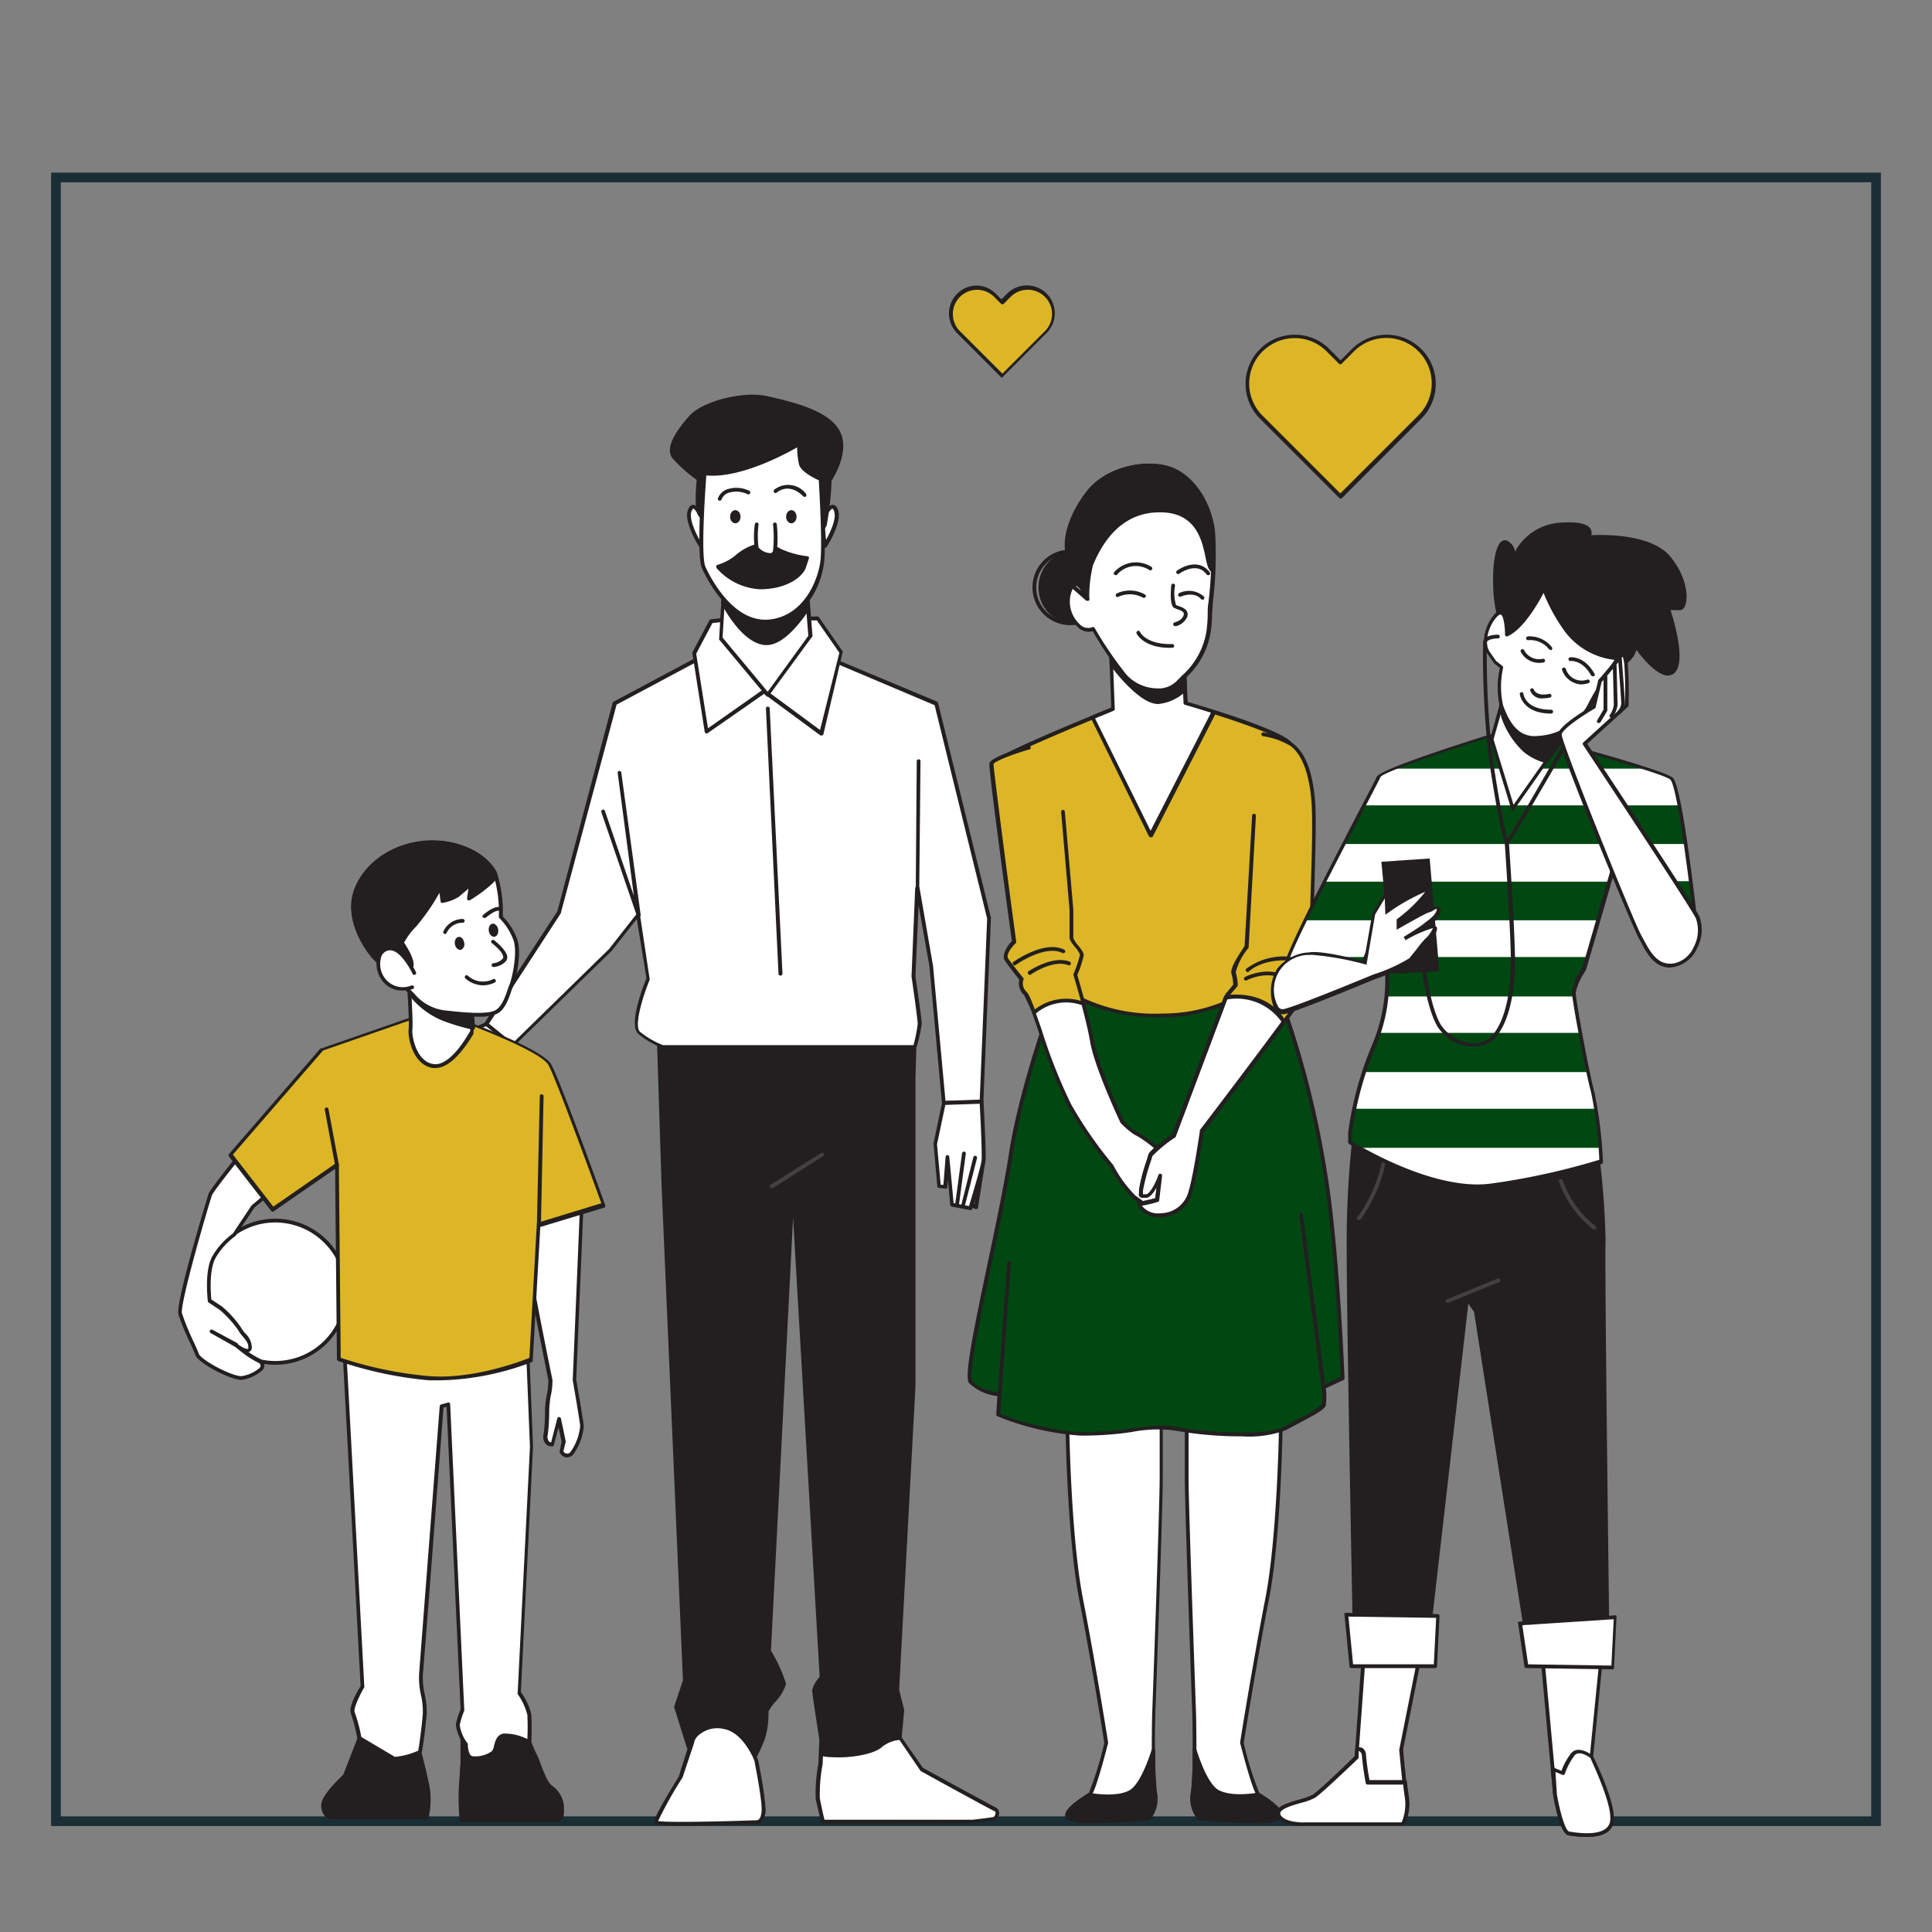 <svg id="Layer_1" data-name="Layer 1" xmlns="http://www.w3.org/2000/svg" viewBox="0 0 200 200"><rect x="0" y="0" width="200" height="200" fill="#808080" stroke="none"/><defs><style>.cls-1{fill:none;stroke:#1a2e35;stroke-miterlimit:10;}.cls-2{fill:#dcb626;}.cls-3{fill:#231f20;}.cls-4{fill:#fff;}.cls-5{fill:#004712;}.cls-6{fill:#414042;}</style></defs><rect class="cls-1" x="5.79" y="18.37" width="188.42" height="170.16"/><path class="cls-2" d="M148.43,39.74A4.87,4.87,0,0,1,147,43.2l-1.29,1.3-6.93,6.92-6.92-6.92-1.3-1.3a4.9,4.9,0,0,1,6.93-6.92l1.29,1.3,1.3-1.3a4.89,4.89,0,0,1,8.35,3.46Z"/><path class="cls-3" d="M138.78,51.62a.16.16,0,0,1-.13-.06l-8.22-8.22a5.09,5.09,0,0,1,3.6-8.69,5,5,0,0,1,3.59,1.49l1.16,1.16,1.16-1.16a5.09,5.09,0,0,1,7.2,7.2l-8.22,8.22A.2.2,0,0,1,138.78,51.62ZM134,35a4.7,4.7,0,0,0-3.33,8l8.08,8.08,8.08-8.08a4.68,4.68,0,0,0,0-6.64,4.71,4.71,0,0,0-6.65,0l-1.29,1.29a.17.17,0,0,1-.14.06h0a.19.19,0,0,1-.13-.05l-1.3-1.3A4.67,4.67,0,0,0,134,35Z"/><path class="cls-2" d="M109.1,32.46a2.73,2.73,0,0,1-.79,1.91l-.72.71-3.82,3.83L100,35.08l-.72-.71a2.71,2.71,0,0,1,1.91-4.62,2.67,2.67,0,0,1,1.91.79l.72.72.71-.72a2.71,2.71,0,0,1,4.62,1.92Z"/><path class="cls-3" d="M103.77,39.1a.24.24,0,0,1-.14-.05L99.09,34.5a2.89,2.89,0,0,1,2-4.94,2.85,2.85,0,0,1,2,.85l.58.57.58-.58a2.89,2.89,0,0,1,4.94,2.06,2.87,2.87,0,0,1-.84,2l-4.54,4.55A.24.24,0,0,1,103.77,39.1ZM101.14,30a2.51,2.51,0,0,0-1.77,4.28l4.4,4.4,4.4-4.4a2.51,2.51,0,1,0-3.55-3.55l-.71.72a.24.24,0,0,1-.14.05h0a.24.24,0,0,1-.14-.05l-.72-.72A2.49,2.49,0,0,0,101.14,30Z"/><ellipse class="cls-3" cx="111.01" cy="60.81" rx="3.51" ry="3.71"/><path class="cls-3" d="M111,64.71a3.91,3.91,0,1,1,3.7-3.9A3.81,3.81,0,0,1,111,64.71Zm0-7.41a3.52,3.52,0,1,0,3.31,3.51A3.42,3.42,0,0,0,111,57.3Z"/><path class="cls-4" d="M110.49,147.24s.13,11.72,1.43,18.35,2.6,14.84,2.6,14.84-1.3,5.07-1.69,5.33-3,1.82-2.21,2.47,8.32,0,8.32,0a3.27,3.27,0,0,0,.65-2.73c-.26-1.82-.13-7.94-.13-7.94s.79-21.34.79-24.59v-6.64l-10-.78Z"/><path class="cls-3" d="M113.23,188.72a6.24,6.24,0,0,1-2.74-.34.53.53,0,0,1-.21-.48c0-.68,1.25-1.54,2.3-2.21l.14-.09a34.52,34.52,0,0,0,1.6-5.18c-.1-.63-1.35-8.47-2.59-14.79-1.27-6.48-1.43-17.9-1.44-18.37l-.26-1.68a.18.18,0,0,1,0-.16.19.19,0,0,1,.16-.06l10,.78a.19.19,0,0,1,.18.19V153c0,3.22-.77,24.39-.78,24.6s-.13,6.12.13,7.9a3.44,3.44,0,0,1-.71,2.9.23.23,0,0,1-.12.06C118.17,188.5,115.4,188.72,113.23,188.72Zm-2.77-42.95.22,1.44v0c0,.12.15,11.77,1.43,18.31s2.59,14.76,2.6,14.85a.09.09,0,0,1,0,.07c-.4,1.55-1.36,5.18-1.77,5.45l-.15.1c-1.73,1.1-2.11,1.65-2.12,1.91,0,0,0,.09.07.15.52.44,5.22.21,8.11,0a3.21,3.21,0,0,0,.55-2.52c-.26-1.82-.14-7.72-.13-8s.78-21.38.78-24.59v-6.46Z"/><path class="cls-3" d="M119.59,185.5c-.12-.86-.15-2.66-.16-4.34-.44,1.39-1.34,3.79-2.44,4.34-1.56.78-4.16.26-4.16.26-.39.26-3,1.82-2.21,2.47s8.32,0,8.32,0A3.27,3.27,0,0,0,119.59,185.5Z"/><path class="cls-3" d="M113.23,188.72a6.24,6.24,0,0,1-2.74-.34.53.53,0,0,1-.21-.48c0-.68,1.25-1.54,2.3-2.21l.14-.09a.2.2,0,0,1,.15,0s2.55.5,4-.24c.76-.38,1.61-1.92,2.35-4.23a.2.2,0,0,1,.38.06,38.2,38.2,0,0,0,.16,4.31,3.44,3.44,0,0,1-.71,2.9.23.23,0,0,1-.12.06C118.17,188.5,115.4,188.72,113.23,188.72Zm-.36-2.75-.08.05c-1.73,1.1-2.11,1.65-2.12,1.91,0,0,0,.09.07.15.52.44,5.22.21,8.11,0a3.21,3.21,0,0,0,.55-2.52h0a31.06,31.06,0,0,1-.16-3.23c-.54,1.46-1.28,2.94-2.16,3.38A7.9,7.9,0,0,1,112.87,186Zm6.07,2.26h0Z"/><path class="cls-4" d="M132.61,147.24s-.13,11.72-1.43,18.35-2.61,14.84-2.61,14.84,1.3,5.07,1.69,5.33,3,1.82,2.22,2.47-8.33,0-8.33,0a3.27,3.27,0,0,1-.65-2.73c.26-1.82.13-7.94.13-7.94s-.78-21.34-.78-24.59v-6.64l10-.78Z"/><path class="cls-3" d="M129.86,188.72c-2.17,0-4.94-.22-5.73-.29a.27.27,0,0,1-.12-.06,3.44,3.44,0,0,1-.71-2.9c.26-1.78.13-7.84.13-7.9s-.78-21.38-.78-24.6v-6.64a.19.19,0,0,1,.18-.19l10-.78a.19.19,0,0,1,.16.06.18.18,0,0,1,.05.16l-.26,1.68c0,.47-.16,11.89-1.43,18.37-1.24,6.32-2.5,14.16-2.6,14.79a32.88,32.88,0,0,0,1.61,5.18l.13.09c1.05.67,2.26,1.53,2.31,2.21a.56.56,0,0,1-.22.48A6.21,6.21,0,0,1,129.86,188.72Zm-5.62-.67c2.9.24,7.59.47,8.11,0a.19.19,0,0,0,.08-.15c0-.26-.4-.81-2.13-1.91l-.14-.1c-.41-.27-1.38-3.9-1.78-5.45v-.07c0-.09,1.32-8.28,2.6-14.85s1.43-18.19,1.43-18.31v0l.23-1.44-9.6.74V153c0,3.21.78,24.37.78,24.59s.13,6.15-.13,8A3.21,3.21,0,0,0,124.24,188.05Z"/><path class="cls-3" d="M123.5,185.5a41.08,41.08,0,0,0,.16-4.34c.44,1.39,1.34,3.79,2.44,4.34,1.56.78,4.16.26,4.16.26.39.26,3,1.82,2.22,2.47s-8.33,0-8.33,0A3.27,3.27,0,0,1,123.5,185.5Z"/><path class="cls-3" d="M129.86,188.72c-2.17,0-4.94-.22-5.73-.29a.27.27,0,0,1-.12-.06,3.44,3.44,0,0,1-.71-2.9h0a37.41,37.41,0,0,0,.17-4.31.19.19,0,0,1,.16-.19.2.2,0,0,1,.22.13c.73,2.31,1.58,3.85,2.34,4.23,1.48.74,4,.24,4,.24a.17.17,0,0,1,.14,0l.14.09c1.05.67,2.26,1.53,2.31,2.21a.56.56,0,0,1-.22.48A6.21,6.21,0,0,1,129.86,188.72Zm-5.62-.67c2.9.24,7.59.47,8.11,0a.19.19,0,0,0,.08-.15c0-.26-.4-.81-2.13-1.91l-.08-.05a7.9,7.9,0,0,1-4.21-.29c-.88-.44-1.62-1.92-2.16-3.38a28.41,28.41,0,0,1-.16,3.23h0A3.21,3.21,0,0,0,124.24,188.05Zm-.74-2.55Z"/><path class="cls-5" d="M109.71,101.7s-3.91,10.15-5.08,17.83-4.94,22.51-4.16,23.55,3,1.3,3,1.3l-.13,2.08a27.2,27.2,0,0,0,8.46,2c4.16.13,7.54-1,9.89-.53s9.5,1.05,11.32,0,3.9-1.95,4-2.47a8.13,8.13,0,0,0,0-1.82l1.95-.91s-.52-13.53-1.82-21.34A98.5,98.5,0,0,0,133,104.69c-.91-2.34-4.3-2.86-4.3-2.86Z"/><path class="cls-3" d="M128.55,148.69a38.45,38.45,0,0,1-6.92-.6,13.76,13.76,0,0,0-4.46.15,33.89,33.89,0,0,1-5.39.37,27.81,27.81,0,0,1-8.53-2,.21.21,0,0,1-.12-.19l.12-1.9a5.06,5.06,0,0,1-2.94-1.35c-.5-.67.41-5.16,1.94-12.45.85-4,1.72-8.2,2.19-11.25,1.16-7.61,5-17.77,5.08-17.87a.2.2,0,0,1,.19-.12h0l19,.13c.18,0,3.54.56,4.48,3a98,98,0,0,1,4.17,16.7c1.29,7.73,1.82,21.23,1.83,21.36a.21.21,0,0,1-.11.19l-1.83.85a7.36,7.36,0,0,1,0,1.75c-.11.43-.94.89-2.51,1.72-.53.28-1.08.57-1.62.87A11.15,11.15,0,0,1,128.55,148.69Zm-8.27-1.12a7.35,7.35,0,0,1,1.44.13c2.34.53,9.42,1,11.18,0,.54-.31,1.09-.6,1.63-.89a8,8,0,0,0,2.31-1.46,8,8,0,0,0,0-1.76.2.2,0,0,1,.11-.2l1.83-.85c-.06-1.41-.59-13.89-1.81-21.19a98.49,98.49,0,0,0-4.15-16.62c-.86-2.21-4.11-2.73-4.15-2.74l-18.83-.12c-.45,1.19-3.93,10.55-5,17.66-.46,3.06-1.34,7.24-2.19,11.27-1.13,5.43-2.42,11.58-2,12.13.72,1,2.84,1.23,2.86,1.23a.18.18,0,0,1,.17.2l-.12,2a27.26,27.26,0,0,0,8.26,1.88,33.27,33.27,0,0,0,5.33-.37A25.75,25.75,0,0,1,120.28,147.57Z"/><path class="cls-3" d="M103.46,144.58h0a.21.21,0,0,1-.18-.21l1-13.67a.21.21,0,0,1,.21-.18.2.2,0,0,1,.17.21l-1,13.67A.19.19,0,0,1,103.46,144.58Z"/><path class="cls-3" d="M137,143.8a.19.19,0,0,1-.19-.17L134.5,125.8a.19.19,0,0,1,.16-.22.19.19,0,0,1,.22.17l2.34,17.83a.18.18,0,0,1-.16.21Z"/><path class="cls-2" d="M115.79,67.84l-.59,5.56s-11,4.49-11.42,5.07,6.74,24.21,6.74,24.21,3.51,2.53,9.86,2.44a16.12,16.12,0,0,0,10-3.32s4-23.33,3.32-24.69-10.93-4.3-10.93-4.3l-.2-4.19Z"/><path class="cls-3" d="M120,105.32c-6.1,0-9.46-2.38-9.61-2.48a.26.26,0,0,1-.07-.11c-2.15-7.12-7.11-23.77-6.71-24.36s9.32-4.26,11.4-5.11l.57-5.44a.25.25,0,0,1,.08-.14.23.23,0,0,1,.14,0l6.73.78a.2.2,0,0,1,.18.19l.19,4c1.54.45,10.23,3,10.91,4.36s-2.89,22.42-3.3,24.81a.17.17,0,0,1-.06.11,16.45,16.45,0,0,1-10.08,3.37Zm-9.32-2.77a17.46,17.46,0,0,0,9.68,2.37,16.25,16.25,0,0,0,9.78-3.22c1.6-9.36,3.8-23.55,3.32-24.5s-6.72-3-10.81-4.2a.19.19,0,0,1-.14-.18l-.18-4L116,68.05l-.56,5.37a.22.22,0,0,1-.12.16c-4.13,1.68-10.78,4.49-11.32,5C103.9,79.62,107.93,93.41,110.69,102.55Zm-6.72-24M115.2,73.4h0Z"/><path class="cls-4" d="M119.11,86.48l6.53-12.78c-1.67-.53-2.92-.89-2.92-.89l-.2-4.19L115,67.15l.23,6.25-2.11.87Z"/><path class="cls-3" d="M119.11,86.67h0a.19.19,0,0,1-.18-.11l-6-12.21a.16.16,0,0,1,0-.15.2.2,0,0,1,.11-.11l2-.82-.23-6.11a.2.2,0,0,1,.07-.16.18.18,0,0,1,.16,0l7.56,1.47a.19.19,0,0,1,.16.18l.19,4.06c.36.1,1.45.42,2.78.84a.24.24,0,0,1,.13.11.2.2,0,0,1,0,.17l-6.53,12.78A.19.19,0,0,1,119.11,86.67Zm-5.75-12.3L119.11,86l6.25-12.22c-1.53-.49-2.68-.81-2.7-.82a.19.19,0,0,1-.14-.18l-.19-4-7.16-1.39.23,6a.21.21,0,0,1-.12.19Z"/><path class="cls-3" d="M122.65,71.34l-.13-2.72L115,67.15l0,1.56c.84,1.09,2.81,3.47,4.39,3.91C120.46,72.91,121.7,72.14,122.65,71.34Z"/><path class="cls-3" d="M119.9,72.88a2,2,0,0,1-.55-.08c-1.58-.44-3.48-2.67-4.48-4a.15.15,0,0,1,0-.11l-.06-1.56a.2.2,0,0,1,.07-.16.18.18,0,0,1,.16,0l7.56,1.47a.19.19,0,0,1,.16.18l.12,2.72a.17.17,0,0,1-.06.15A4.79,4.79,0,0,1,119.9,72.88Zm-4.68-4.24c.8,1,2.73,3.37,4.24,3.79,1,.27,2.15-.48,3-1.18l-.12-2.47-7.16-1.39Z"/><path class="cls-4" d="M112.57,62l-.15-.32c-.31-.64-1.08-1.94-1.61-.65a3.41,3.41,0,0,0,.78,3.7,1.38,1.38,0,0,0,1.56.39A39.23,39.23,0,0,0,116.47,70c1.47,1.66,4.3,2,5.47.69s2.58-2.22,3.16-5.34c.13-.7.11-2.08.2-2.87a40.88,40.88,0,0,0,.25-7.31c-.2-2-1.47-5.07-3.81-6.34s-6.93-.59-9.07,2.14-2.74,5.66-1.86,7A12.76,12.76,0,0,1,112,60.13Z"/><path class="cls-3" d="M119.83,71.65h0a4.77,4.77,0,0,1-3.45-1.54,34.69,34.69,0,0,1-3.26-4.77,1.56,1.56,0,0,1-1.62-.5,3.55,3.55,0,0,1-.82-3.91c.18-.43.42-.66.7-.67a.88.88,0,0,1,.58.27l-.11-.34h0a13,13,0,0,0-1.15-2.1c-1-1.56-.22-4.61,1.86-7.26,2.21-2.81,6.91-3.5,9.32-2.2s3.69,4.21,3.91,6.5a41,41,0,0,1-.25,7.36c0,.33-.06.77-.07,1.24a13.64,13.64,0,0,1-.13,1.63,8.08,8.08,0,0,1-2.65,4.86c-.19.19-.38.38-.56.58A3,3,0,0,1,119.83,71.65Zm-6.68-6.74a.18.18,0,0,1,.17.1,38.26,38.26,0,0,0,3.3,4.84,4.38,4.38,0,0,0,3.16,1.41,2.61,2.61,0,0,0,2-.73l.57-.58a7.78,7.78,0,0,0,2.55-4.66,14.87,14.87,0,0,0,.12-1.58c0-.47,0-.92.07-1.27a40.92,40.92,0,0,0,.25-7.27c-.21-2.19-1.54-5-3.7-6.19s-6.73-.58-8.83,2.09c-2.22,2.83-2.61,5.62-1.84,6.8a12.22,12.22,0,0,1,1.18,2.19l.59,1.86a.18.18,0,0,1-.12.24.19.19,0,0,1-.24-.1s-.06-.13-.14-.31c-.4-.81-.73-1.1-.9-1.1h0c-.11,0-.24.16-.35.43a3.17,3.17,0,0,0,.75,3.51,1.19,1.19,0,0,0,1.33.34A.13.13,0,0,1,113.15,64.91Z"/><path class="cls-4" d="M111,60.63,112.57,62l-.15-.32C112.15,61.1,111.53,60,111,60.63Z"/><path class="cls-3" d="M112.57,62.18a.21.21,0,0,1-.13,0l-1.54-1.35a.2.2,0,0,1,0-.28.59.59,0,0,1,.54-.23c.38,0,.78.49,1.18,1.31l.15.33a.2.2,0,0,1-.07.23A.21.21,0,0,1,112.57,62.18Zm-1.22-1.53.55.49c-.23-.33-.41-.47-.53-.49Z"/><path class="cls-3" d="M121.74,48.81c-2.34-1.27-6.93-.59-9.07,2.14s-2.74,5.66-1.86,7A12.76,12.76,0,0,1,112,60.13l.59,1.85a13.53,13.53,0,0,1,.39-3.41c.39-1,2.15-5.57,7-5.66s4.79,4.58,5.27,5.75a1.88,1.88,0,0,0,.32.49,32.22,32.22,0,0,0,0-4C125.35,53.1,124.08,50.08,121.74,48.81Z"/><path class="cls-3" d="M112.57,62.18a.2.2,0,0,1-.19-.14l-.58-1.85h0a13,13,0,0,0-1.15-2.1c-1-1.56-.22-4.61,1.86-7.26,2.21-2.81,6.91-3.5,9.32-2.2s3.69,4.21,3.91,6.5a30.81,30.81,0,0,1,0,4,.19.19,0,0,1-.13.18.21.21,0,0,1-.21-.06,2.16,2.16,0,0,1-.35-.54,7.33,7.33,0,0,1-.25-1c-.37-1.78-1-4.75-4.83-4.67-2.14,0-5,1-6.83,5.49l0,0a13.65,13.65,0,0,0-.38,3.34.19.19,0,0,1-.16.19Zm6.34-13.8a7.91,7.91,0,0,0-6.09,2.69c-2.22,2.83-2.61,5.62-1.84,6.8a12.22,12.22,0,0,1,1.18,2.19l.25.77a8.44,8.44,0,0,1,.37-2.34l0,0c1.85-4.66,4.93-5.69,7.18-5.74,4.17-.07,4.85,3.21,5.22,5a7.71,7.71,0,0,0,.2.8,26.28,26.28,0,0,0-.05-3.32c-.21-2.19-1.54-5-3.7-6.19A5.83,5.83,0,0,0,118.91,48.38Z"/><path class="cls-3" d="M121.64,64.81a.19.19,0,0,1-.19-.15.2.2,0,0,1,.15-.23s.77-.18.93-.75c.09-.3-.12-.43-.64-.61l-.33-.13c-.45-.23-.38-1.57-.31-2.34a.21.21,0,0,1,.22-.18.19.19,0,0,1,.17.21,4.21,4.21,0,0,0,.1,2,2,2,0,0,0,.28.11c.41.14,1.09.38.89,1.09a1.71,1.71,0,0,1-1.22,1Z"/><path class="cls-3" d="M121.08,67.06c-2.69,0-3.39-1.42-3.42-1.48a.2.2,0,0,1,.1-.26.18.18,0,0,1,.25.09c0,.06.7,1.34,3.33,1.26a.2.2,0,0,1,.21.18.21.21,0,0,1-.19.21Z"/><path class="cls-3" d="M118.42,61.88a.15.15,0,0,1-.09,0,2.8,2.8,0,0,0-2.55-.1.19.19,0,0,1-.18-.34,3.15,3.15,0,0,1,2.92.1.19.19,0,0,1,.07.27A.19.19,0,0,1,118.42,61.88Z"/><path class="cls-3" d="M124.47,62.08a.17.17,0,0,1-.14-.07c-.77-.85-2.1-.25-2.12-.24a.2.2,0,0,1-.16-.36,2.31,2.31,0,0,1,2.57.34.2.2,0,0,1,0,.28A.19.19,0,0,1,124.47,62.08Z"/><path class="cls-3" d="M115.5,59.54a.19.19,0,0,1-.15-.32,3,3,0,0,1,3.86-.53.2.2,0,0,1-.2.34,2.57,2.57,0,0,0-3.36.44A.19.19,0,0,1,115.5,59.54Z"/><path class="cls-3" d="M125.06,59.54a.21.21,0,0,1-.16-.08c-1-1.38-2.77-.11-2.85-.05a.2.2,0,0,1-.23-.32c.73-.54,2.38-1.22,3.4.14a.2.2,0,0,1,0,.27A.19.19,0,0,1,125.06,59.54Z"/><path class="cls-2" d="M106.42,77.4s-3.71,1.07-3.81,1.66S105,97.5,105,97.5s-1.27,1.18-.79,1.86,1.57,2,1.57,2a1.4,1.4,0,0,0,.39,1.46c.68.59,2.63,8,4.58,11.52a43.19,43.19,0,0,0,4.4,6.34,12.91,12.91,0,0,0,2.34,3.22c1,.69,1.66,1.27,2.24,1s1.17-2.64,1.27-4.1-3-3.32-3.41-3.51a9.65,9.65,0,0,1-1.37-1.18s-2.64-5.56-3.12-8.29-1.76-6.93-1.76-6.93a12.48,12.48,0,0,0,.68-2c0-.39-1.07-1.37-1.07-1.76V94.19L110,84"/><path class="cls-3" d="M119.36,125.2a3.33,3.33,0,0,1-1.68-.85l-.34-.24a13,13,0,0,1-2.4-3.27,44,44,0,0,1-4.4-6.36,54.27,54.27,0,0,1-3-7.64A21.47,21.47,0,0,0,106,103a1.59,1.59,0,0,1-.48-1.57c-.23-.3-1.09-1.39-1.5-2s.43-1.74.73-2c-.31-2.24-2.43-17.81-2.33-18.4s2.79-1.48,4-1.82a.2.2,0,1,1,.1.38c-1.68.49-3.56,1.21-3.67,1.51,0,.51,1.38,11.27,2.35,18.38a.22.22,0,0,1-.06.17c-.3.27-1.07,1.15-.76,1.6.48.67,1.55,2,1.56,2a.19.19,0,0,1,0,.18,1.21,1.21,0,0,0,.33,1.25c.33.29.78,1.57,1.62,4a54,54,0,0,0,3,7.57,42.39,42.39,0,0,0,4.37,6.31l0,0a12.94,12.94,0,0,0,2.28,3.15l.34.25c.75.53,1.29.92,1.7.71s1.06-2.31,1.17-3.93c.08-1.22-2.59-3-3.31-3.33a8.66,8.66,0,0,1-1.42-1.21.1.1,0,0,1,0,0c-.11-.23-2.65-5.62-3.14-8.35s-1.74-6.86-1.75-6.9a.19.19,0,0,1,0-.13,11.16,11.16,0,0,0,.67-2,2.67,2.67,0,0,0-.5-.76c-.36-.45-.58-.75-.58-1V94.19l-.87-10.14a.2.2,0,0,1,.17-.21.19.19,0,0,1,.21.18l.88,10.15v2.94a2.67,2.67,0,0,0,.5.76c.36.46.58.76.58,1a10.52,10.52,0,0,1-.67,2.06c.16.55,1.29,4.36,1.74,6.89s2.88,7.76,3.09,8.21a8.58,8.58,0,0,0,1.29,1.11s3.64,2,3.53,3.7c-.09,1.29-.64,3.89-1.38,4.26A.9.9,0,0,1,119.36,125.2Z"/><path class="cls-4" d="M117.55,117.32a9.65,9.65,0,0,1-1.37-1.18s-2.64-5.56-3.12-8.29c-.22-1.2-.58-2.68-.92-4a5.06,5.06,0,0,0-5.13,1c.93,2.59,2.32,7.05,3.7,9.54a43.19,43.19,0,0,0,4.4,6.34,12.91,12.91,0,0,0,2.34,3.22c1,.69,1.66,1.27,2.24,1s1.17-2.64,1.27-4.1S117.94,117.51,117.55,117.32Z"/><path class="cls-3" d="M119.36,125.2a3.33,3.33,0,0,1-1.68-.85l-.34-.24a13,13,0,0,1-2.4-3.27,44,44,0,0,1-4.4-6.36,54.27,54.27,0,0,1-3-7.64c-.24-.7-.47-1.36-.67-1.92a.18.18,0,0,1,0-.21,5.29,5.29,0,0,1,5.32-1,.2.2,0,0,1,.13.14c.42,1.61.74,3,.92,4,.46,2.57,2.88,7.76,3.09,8.21a8.58,8.58,0,0,0,1.29,1.11s3.64,2,3.53,3.7c-.09,1.29-.64,3.89-1.38,4.26A.9.9,0,0,1,119.36,125.2Zm-12.12-20.29c.19.54.41,1.15.63,1.81a55.26,55.26,0,0,0,3,7.57,42.39,42.39,0,0,0,4.37,6.31l0,0a12.94,12.94,0,0,0,2.28,3.15l.34.25c.75.53,1.29.92,1.7.71s1.06-2.31,1.17-3.93c.08-1.22-2.59-3-3.31-3.33a8.66,8.66,0,0,1-1.42-1.21.1.1,0,0,1,0,0c-.11-.23-2.65-5.62-3.14-8.35-.17-1-.47-2.28-.88-3.84A4.86,4.86,0,0,0,107.24,104.91Z"/><path class="cls-3" d="M106.62,100.92a.2.2,0,0,1-.17-.09.2.2,0,0,1,0-.27c.11-.07,2.55-1.71,4.29-1a.18.18,0,0,1,.1.25.19.19,0,0,1-.25.11c-1.54-.64-3.89.94-3.92,1A.19.19,0,0,1,106.62,100.92Z"/><path class="cls-3" d="M105.05,99.94a.18.18,0,0,1-.16-.08.19.19,0,0,1,0-.27c.13-.09,3.24-2.3,5.28-1.28a.19.19,0,0,1,.08.26.21.21,0,0,1-.26.09c-1.83-.92-4.84,1.23-4.87,1.25A.27.27,0,0,1,105.05,99.94Z"/><path class="cls-2" d="M129.84,84.43,129.06,98s-1.56,2.15-1.37,2.74a4.47,4.47,0,0,1,.2,1.26l-.88,1.08-5.46,14.54a14,14,0,0,0-2.44,2,31.32,31.32,0,0,0-1,3.61c0,.58-.19.58.49.58s1.46-2.14,1.46-2.14l-.29,2.54a12.53,12.53,0,0,1-1.76.39c-.39,0,.59,1.36,2.15,1.17a3.24,3.24,0,0,0,3-2.44c.48-1.56,1.17-6.25,1.17-6.25s9.07-11.91,10-13.37a6.19,6.19,0,0,0,1.07-3.51,4,4,0,0,1,.2-2,3.49,3.49,0,0,0,.19-2.15c-.19-.29.4-9.86.1-13.17s-1.17-5-2.24-5.76A8.29,8.29,0,0,0,130.72,76"/><path class="cls-3" d="M119.88,126a2.51,2.51,0,0,1-2-1,.47.47,0,0,1-.11-.48.27.27,0,0,1,.25-.14,10.79,10.79,0,0,0,1.58-.35l.13-1.14c-.3.56-.7,1.1-1.12,1.1s-.53,0-.63-.12-.08-.23-.07-.37a2.07,2.07,0,0,0,0-.29,17.92,17.92,0,0,1,.77-3l.21-.69c.1-.41,1.72-1.6,2.46-2.13L126.83,103l0-.06.83-1a4,4,0,0,0-.18-1.14c-.21-.62,1-2.29,1.36-2.87l.78-13.5a.19.19,0,0,1,.2-.19.21.21,0,0,1,.19.21L129.26,98a.36.36,0,0,1,0,.11,6.46,6.46,0,0,0-1.34,2.55,5,5,0,0,1,.21,1.33.21.21,0,0,1-.05.13l-.86,1-5.45,14.51a.2.2,0,0,1-.07.09,13.83,13.83,0,0,0-2.37,1.94c0,.1-.1.36-.21.7a21.28,21.28,0,0,0-.75,2.86,2.77,2.77,0,0,1,0,.33v.05h.32c.34,0,.93-1,1.28-2a.19.19,0,0,1,.23-.12.2.2,0,0,1,.15.21l-.3,2.54a.18.18,0,0,1-.14.16,13.26,13.26,0,0,1-1.65.39,2.13,2.13,0,0,0,2,.79,3,3,0,0,0,2.86-2.3c.48-1.53,1.16-6.17,1.16-6.22a.36.36,0,0,1,0-.09c.09-.12,9.08-11.91,9.94-13.35a6.13,6.13,0,0,0,1.05-3.38,4.23,4.23,0,0,1,.2-2.14,3.4,3.4,0,0,0,.22-2c-.1-.15-.1-.74,0-4.2.1-3,.23-7.15.06-9.07-.25-2.86-1-4.75-2.17-5.61a7.8,7.8,0,0,0-2.84-1,.2.2,0,0,1-.16-.23.19.19,0,0,1,.22-.16,8.19,8.19,0,0,1,3,1.11c1.3.94,2.06,2.87,2.33,5.9.17,1.94,0,5.92-.06,9.11-.06,2-.12,3.79-.06,4,.32.46-.06,1.86-.18,2.27a3.76,3.76,0,0,0-.19,2,6.44,6.44,0,0,1-1.1,3.64c-.86,1.43-9.26,12.47-9.94,13.35-.08.53-.7,4.74-1.17,6.23A3.41,3.41,0,0,1,120.2,126Z"/><path class="cls-4" d="M126.92,103.3l-5.37,14.31a14,14,0,0,0-2.44,2,31.32,31.32,0,0,0-1,3.61c0,.58-.19.58.49.58s1.46-2.14,1.46-2.14l-.29,2.54a12.53,12.53,0,0,1-1.76.39c-.39,0,.59,1.36,2.15,1.17a3.24,3.24,0,0,0,3-2.44c.48-1.56,1.17-6.25,1.17-6.25s5.72-7.51,8.52-11.33C131.28,103.17,128.38,103.13,126.92,103.3Z"/><path class="cls-3" d="M119.88,126a2.51,2.51,0,0,1-2-1,.47.47,0,0,1-.11-.48.27.27,0,0,1,.25-.14,10.79,10.79,0,0,0,1.58-.35l.13-1.14c-.3.56-.7,1.1-1.12,1.1s-.53,0-.63-.12-.08-.23-.07-.37a2.07,2.07,0,0,0,0-.29,17.92,17.92,0,0,1,.77-3l.21-.69c.1-.41,1.72-1.6,2.46-2.13l5.36-14.25a.2.2,0,0,1,.16-.12c1.59-.19,4.51-.11,6.16,2.57a.2.2,0,0,1,0,.22c-2.65,3.64-8,10.7-8.49,11.3-.08.53-.7,4.74-1.17,6.23A3.41,3.41,0,0,1,120.2,126Zm-1.69-1.2a2.13,2.13,0,0,0,2,.79,3,3,0,0,0,2.86-2.3c.48-1.53,1.16-6.17,1.16-6.22a.36.36,0,0,1,0-.09c.06-.07,5.65-7.41,8.44-11.22a5.68,5.68,0,0,0-5.6-2.3l-5.33,14.2a.2.2,0,0,1-.07.09,13.83,13.83,0,0,0-2.37,1.94c0,.1-.1.36-.21.7a21.28,21.28,0,0,0-.75,2.86,2.77,2.77,0,0,1,0,.33v.05h.32c.34,0,.93-1,1.28-2a.19.19,0,0,1,.23-.12.2.2,0,0,1,.15.21l-.3,2.54a.18.18,0,0,1-.14.16A13.26,13.26,0,0,1,118.19,124.82Zm.11-1.1Zm3.25-6.11Z"/><path class="cls-3" d="M133.65,101.9a.2.2,0,0,1-.14-.06c-1.82-1.73-4.43-.37-4.45-.36a.19.19,0,1,1-.19-.34s2.88-1.51,4.91.42a.2.2,0,0,1,0,.28A.2.2,0,0,1,133.65,101.9Z"/><path class="cls-3" d="M129.16,100.63a.18.18,0,0,1-.15-.07.19.19,0,0,1,0-.27,6.48,6.48,0,0,1,4.74-1.22.19.19,0,1,1-.05.38s-2.76-.35-4.43,1.13A.24.24,0,0,1,129.16,100.63Z"/><path class="cls-4" d="M141.19,171.06l-.78,10.8s-3.64,3.51-4.42,4-4.16.91-3.64,2,2.73.91,2.73.91h10.15a4.81,4.81,0,0,0,.39-2.86c-.26-1.69-.52-4.81-.52-4.81l2-9.76Z"/><path class="cls-3" d="M134.83,189c-.61,0-2.19-.09-2.66-1a.61.61,0,0,1,0-.54c.24-.56,1.33-.88,2.39-1.18a6.86,6.86,0,0,0,1.34-.48c.71-.47,3.89-3.53,4.34-4L141,171a.2.2,0,0,1,.2-.18l5.86.26a.16.16,0,0,1,.14.08.17.17,0,0,1,0,.15l-1.94,9.74c0,.31.27,3.19.51,4.77a5,5,0,0,1-.41,3,.21.21,0,0,1-.17.1h-10.4Zm6.55-17.69-.77,10.61a.22.22,0,0,1-.06.13c-.15.14-3.67,3.53-4.45,4.05a6.36,6.36,0,0,1-1.45.53c-.83.24-2,.57-2.14,1a.24.24,0,0,0,0,.22c.38.75,2,.83,2.55.8h10a4.84,4.84,0,0,0,.32-2.64c-.26-1.68-.52-4.8-.53-4.83a.09.09,0,0,1,0-.05l1.9-9.54Zm-1,10.6h0Z"/><path class="cls-4" d="M135.08,188.75h10.15a4.81,4.81,0,0,0,.39-2.86c-.06-.41-.13-.91-.19-1.43h-3.84s-.26-1.3-.4-2.73c-.06-.69-.39-.75-.72-.62l-.06.75s-3.64,3.51-4.42,4-4.16.91-3.64,2S135.08,188.75,135.08,188.75Z"/><path class="cls-3" d="M134.84,189c-.63,0-2.2-.09-2.67-1a.61.61,0,0,1,0-.54c.24-.56,1.33-.88,2.39-1.18a6.86,6.86,0,0,0,1.34-.48c.71-.47,3.89-3.53,4.34-4l.05-.67a.21.21,0,0,1,.13-.17.66.66,0,0,1,.63,0,.91.91,0,0,1,.36.76,25.24,25.24,0,0,0,.36,2.55h3.68a.21.21,0,0,1,.2.18c.06.57.12,1.05.18,1.42a5,5,0,0,1-.41,3,.21.21,0,0,1-.17.1H134.84Zm5.81-7.69,0,.61a.22.22,0,0,1-.06.13c-.15.14-3.67,3.53-4.45,4.05a6.36,6.36,0,0,1-1.45.53c-.83.24-2,.57-2.14,1a.24.24,0,0,0,0,.22c.38.75,2,.83,2.55.8h10a4.84,4.84,0,0,0,.32-2.64c-.06-.34-.11-.77-.17-1.27h-3.67a.2.2,0,0,1-.2-.15s-.26-1.33-.39-2.76c0-.24-.08-.41-.17-.46A.26.26,0,0,0,140.65,181.26Z"/><path class="cls-4" d="M159.67,171.58l1.3,14.18s.65,3.9,1.43,4,3.91.65,4.43-1-2.08-6.89-2.08-6.89l1-10.28Z"/><path class="cls-3" d="M164.25,190.16a11.83,11.83,0,0,1-1.88-.17c-.85-.15-1.43-3.25-1.59-4.2l-1.3-14.19a.17.17,0,0,1,.05-.15.21.21,0,0,1,.14-.07h6.12a.19.19,0,0,1,.14.07.17.17,0,0,1,0,.15l-1,10.22c.28.58,2.58,5.32,2.07,7C166.81,189.47,166.15,190.16,164.25,190.16Zm-4.36-18.39,1.28,14c.3,1.81.88,3.8,1.27,3.86,3.08.52,4-.21,4.2-.9.49-1.6-2-6.7-2.07-6.76a.36.36,0,0,1,0-.1l1-10.07Z"/><path class="cls-4" d="M161,185.76s.65,3.9,1.43,4,3.91.65,4.43-1-2.08-6.89-2.08-6.89-1.3-1-1.95-.26a6.9,6.9,0,0,0-1.05,2l-1-.43Z"/><path class="cls-3" d="M164.25,190.16a11.83,11.83,0,0,1-1.88-.17c-.85-.15-1.43-3.25-1.59-4.2h0l-.24-2.64a.19.19,0,0,1,.08-.18.21.21,0,0,1,.19,0l.83.35a6.6,6.6,0,0,1,1-1.82c.76-.91,2.16.19,2.22.23a.18.18,0,0,1,0,.07c.11.21,2.63,5.29,2.1,7C166.81,189.47,166.15,190.16,164.25,190.16Zm-3.08-4.42c.3,1.81.88,3.8,1.27,3.86,3.08.52,4-.21,4.2-.9.47-1.53-1.81-6.23-2-6.72-.19-.14-1.17-.82-1.64-.26a6.79,6.79,0,0,0-1,1.89.29.29,0,0,1-.1.12.22.22,0,0,1-.16,0l-.72-.3Z"/><path class="cls-3" d="M140.41,116.14a98.11,98.11,0,0,0-.78,13.15c0,7.93.65,40.73.65,40.73l7.55-.26,4-35.4.92,1.3,5.33,34.1a9.16,9.16,0,0,0,3.25,1,29.83,29.83,0,0,0,5.08-1.17s-.52-39-.39-41.25a83.46,83.46,0,0,0-.65-8.72s-3.65,1-9.89.13-9.89-2.21-10.93-2.73A20.64,20.64,0,0,0,140.41,116.14Z"/><path class="cls-3" d="M161.36,171a9.3,9.3,0,0,1-3.34-1.06.18.18,0,0,1-.1-.14l-5.33-34-.59-.84-4,34.88a.21.21,0,0,1-.19.17l-7.55.26a.24.24,0,0,1-.14-.05.2.2,0,0,1-.06-.14c0-.33-.65-32.88-.65-40.73a99,99,0,0,1,.78-13.17.2.2,0,0,1,.22-.17,20.36,20.36,0,0,1,4.23.93c1.1.55,4.79,1.83,10.87,2.71a25.77,25.77,0,0,0,9.8-.12.2.2,0,0,1,.17,0,.22.22,0,0,1,.08.13,82.62,82.62,0,0,1,.65,8.76c-.12,2.18.39,40.84.39,41.23a.18.18,0,0,1-.13.19A29.37,29.37,0,0,1,161.36,171Zm-3.07-1.36a8.71,8.71,0,0,0,3.07,1,27.74,27.74,0,0,0,4.88-1.12c0-3-.51-39-.39-41.12a77.81,77.81,0,0,0-.62-8.46,27.74,27.74,0,0,1-9.75.08c-6.13-.89-9.87-2.19-11-2.75a18.63,18.63,0,0,0-3.91-.87,101.28,101.28,0,0,0-.75,12.93c0,7.52.59,37.77.65,40.52l7.18-.24,4-35.23a.2.2,0,0,1,.15-.17.18.18,0,0,1,.2.08l.92,1.3,0,.08Z"/><path class="cls-6" d="M149.85,134.88a.18.18,0,0,1-.18-.12.19.19,0,0,1,.1-.25l5.27-2.15a.2.2,0,0,1,.26.11.19.19,0,0,1-.11.25l-5.27,2.15Z"/><path class="cls-6" d="M140.67,126.29l-.11,0a.2.2,0,0,1-.05-.27,15.09,15.09,0,0,0,2.51-5.58.19.19,0,0,1,.22-.16.18.18,0,0,1,.16.22,15.16,15.16,0,0,1-2.56,5.74A.21.21,0,0,1,140.67,126.29Z"/><path class="cls-6" d="M165.07,127.27a.19.19,0,0,1-.12,0,10.69,10.69,0,0,1-3.58-5,.2.2,0,0,1,.38-.11,10.44,10.44,0,0,0,3.44,4.78.2.2,0,0,1,0,.28A.24.24,0,0,1,165.07,127.27Z"/><path class="cls-4" d="M155.19,75.83s-12.14,3.77-12.46,4.55-10.39,19.44-9.69,20,7.34.15,7.66,0,3.05-7.14,3.05-7.14-.15,7.37-.15,7.92a17.52,17.52,0,0,1-1.42,7.13,35.08,35.08,0,0,0-2.43,8.94v1s8.31,5.33,14.66,4.47a71.11,71.11,0,0,0,11.37-2.51,46.25,46.25,0,0,0-.87-7.13c-.62-2.27-2-9.64-2-10.42a8.43,8.43,0,0,1,1.1-2.51c.08-.24,3.61-12.46,3.61-12.46l3,10,5.09-.78s-1.65-15.52-2.67-16.38-13.24-4.08-13.24-4.08Z"/><path class="cls-5" d="M140.7,100.37a6.47,6.47,0,0,0,.65-1.3h-8c-.3.75-.43,1.22-.33,1.3C133.75,100.92,140.38,100.52,140.7,100.37Z"/><path class="cls-5" d="M142.74,106.92a10.21,10.21,0,0,1-.56,1.36,19.63,19.63,0,0,0-1,2.7h23.28c-.26-1.22-.55-2.69-.8-4.06Z"/><path class="cls-5" d="M165.26,114.78H140.17a19.14,19.14,0,0,0-.42,2.44v1s.37.24,1,.6h24.93C165.61,117.73,165.47,116.15,165.26,114.78Z"/><path class="cls-5" d="M164.36,99.07H143.63c0,1.07,0,1.91,0,2.08s0,1-.1,2H163c0-.23-.05-.4-.05-.48a8.43,8.43,0,0,1,1.1-2.51Z"/><path class="cls-5" d="M165.46,95.27c.39-1.35.81-2.79,1.17-4H137.12c-.72,1.41-1.41,2.8-2,4h7.84l.81-2s0,.88,0,2Z"/><path class="cls-5" d="M155.19,75.83s-7.62,2.37-10.94,3.74h26.41c-3.85-1.27-10.84-3.11-10.84-3.11Z"/><path class="cls-5" d="M141.19,83.37c-.6,1.15-1.34,2.55-2.11,4h35.47c-.21-1.47-.43-2.89-.66-4Z"/><path class="cls-5" d="M168.71,91.22l1.2,4h5.64c-.12-1-.29-2.47-.49-4Z"/><path class="cls-3" d="M152.94,123c-6.05,0-13-4.39-13.29-4.59a.2.2,0,0,1-.09-.17v-1a35.66,35.66,0,0,1,2.45-9,17.17,17.17,0,0,0,1.39-7c0-.42.09-4.76.13-6.83-1.59,4-2.51,6.1-2.75,6.22s-7.05.61-7.86,0c-.44-.34.68-3.08,8-17.12.86-1.63,1.53-2.92,1.6-3.09.32-.81,9.72-3.77,12.59-4.66h.08l4.63.63c.52.13,12.3,3.24,13.34,4.12s2.56,14.91,2.73,16.51a.2.2,0,0,1-.16.21l-5.1.78a.19.19,0,0,1-.21-.13l-2.79-9.4c-.73,2.55-3.35,11.62-3.42,11.83a4.64,4.64,0,0,1-.24.45,5.59,5.59,0,0,0-.85,2c0,.75,1.31,8,1.95,10.37a45.37,45.37,0,0,1,.87,7.17.2.2,0,0,1-.13.2,72.4,72.4,0,0,1-11.4,2.52A12.33,12.33,0,0,1,152.94,123Zm-13-4.86c.91.56,8.58,5.18,14.43,4.38a72.23,72.23,0,0,0,11.19-2.46,44,44,0,0,0-.84-6.94c-.6-2.17-2-9.62-2-10.47a5.77,5.77,0,0,1,.9-2.2l.21-.37c.06-.19,2.38-8.23,3.6-12.46a.2.2,0,0,1,.19-.14h0a.19.19,0,0,1,.18.14l2.93,9.87,4.75-.73c-.64-6-1.89-15.48-2.58-16.07s-9.78-3.14-13.17-4L155.21,76c-4.57,1.42-11.92,3.86-12.3,4.43-.07.18-.6,1.2-1.61,3.13-2.45,4.67-8.14,15.54-8.1,16.65.77.42,6.73.13,7.39,0,.32-.41,2-4.5,3-7a.2.2,0,0,1,.22-.12.2.2,0,0,1,.16.2c0,.07-.16,7.37-.16,7.91a17.54,17.54,0,0,1-1.43,7.22,34.86,34.86,0,0,0-2.41,8.85Zm-6.74-17.86Z"/><polygon class="cls-4" points="156.21 70.19 154.41 76.54 156.61 83.75 161.07 77.4 163.03 73.87 156.21 70.19"/><path class="cls-3" d="M156.61,83.94h0a.18.18,0,0,1-.15-.13l-2.2-7.21a.2.2,0,0,1,0-.11L156,70.14a.16.16,0,0,1,.11-.13.2.2,0,0,1,.17,0l6.82,3.68a.22.22,0,0,1,.09.12.2.2,0,0,1,0,.15l-2,3.53-4.47,6.36A.21.21,0,0,1,156.61,83.94Zm-2-7.4,2.07,6.77,4.23-6L162.77,74l-6.44-3.47Z"/><path class="cls-3" d="M155.94,71.14l-.54,1.93.21,1.1a8.68,8.68,0,0,0,2.25,3.48,5.83,5.83,0,0,0,2.26,1.11l.95-1.36,1.76-3.17Z"/><path class="cls-3" d="M160.12,79h-.06a6,6,0,0,1-2.33-1.16,8.85,8.85,0,0,1-2.31-3.56l-.21-1.13a.14.14,0,0,1,0-.09l.55-1.92a.19.19,0,0,1,.1-.13.22.22,0,0,1,.16,0l6.89,3.09a.25.25,0,0,1,.11.12.22.22,0,0,1,0,.16l-1.77,3.17-1,1.37A.21.21,0,0,1,160.12,79Zm-4.32-4.82A8.65,8.65,0,0,0,158,77.5a5.32,5.32,0,0,0,2,1l.87-1.24,1.65-3-6.49-2.91-.47,1.66.2,1.06Z"/><path class="cls-3" d="M155.37,64.09a13.27,13.27,0,0,1-.49-3.63c-.09-2.48.41-4.71,1.24-4.3s.66,1.74.66,1.74a5.57,5.57,0,0,1,4.95-3.64c3.89-.25,2.81,1.32,2.81,1.32s6.2-.49,8.35,2.15,1.73,5.21,1.15,5.21H172.8s1.91,5.53.5,6.61-4-2.73-4-2.73-.33,1.32-1,1.65a8.36,8.36,0,0,1-1.24.5,15.34,15.34,0,0,1-3.88-1.74,24,24,0,0,1-3.39-4s-2.23,2.72-3.05,3a12.45,12.45,0,0,0-1.41.66Z"/><path class="cls-3" d="M172.73,69.93a.86.86,0,0,1-.22,0c-1.18-.19-2.57-1.92-3.11-2.66a2.53,2.53,0,0,1-1,1.4,7.59,7.59,0,0,1-1.27.5h-.11a15.13,15.13,0,0,1-4-1.76,22,22,0,0,1-3.28-3.8c-.56.67-2.23,2.62-3,2.91a15,15,0,0,0-1.38.65.18.18,0,0,1-.2,0,.19.19,0,0,1-.09-.17V64.12a14,14,0,0,1-.5-3.66c-.06-1.88.2-4,.92-4.45a.57.57,0,0,1,.6,0,1.47,1.47,0,0,1,.74,1.09,5.75,5.75,0,0,1,4.78-3c1.73-.11,2.73.11,3.05.67a.8.8,0,0,1,.07.63c1.32-.06,6.27-.14,8.2,2.24,1.71,2.1,1.89,4.27,1.48,5.14-.16.33-.37.38-.48.38h-1c.39,1.21,1.68,5.54.34,6.57A1.12,1.12,0,0,1,172.73,69.93Zm-3.4-3.31a.22.22,0,0,1,.17.09s1.77,2.6,3.08,2.82a.74.74,0,0,0,.6-.14c1.06-.81,0-4.89-.56-6.39a.19.19,0,0,1,0-.18.18.18,0,0,1,.16-.08H174s.07,0,.13-.16c.28-.58.3-2.59-1.43-4.73-2.06-2.53-8.12-2.08-8.18-2.07a.21.21,0,0,1-.19-.1.22.22,0,0,1,0-.21.56.56,0,0,0,.05-.53c-.13-.24-.66-.61-2.68-.48A5.34,5.34,0,0,0,157,58a.2.2,0,0,1-.22.13.21.21,0,0,1-.16-.22s.14-1.19-.55-1.53a.22.22,0,0,0-.22,0c-.42.27-.81,1.88-.74,4.11a12.9,12.9,0,0,0,.49,3.58s0,0,0,.06v2.57c.25-.13.65-.32,1.13-.52a16,16,0,0,0,3-3,.2.2,0,0,1,.16-.07.18.18,0,0,1,.15.08,24.27,24.27,0,0,0,3.35,3.93,14.54,14.54,0,0,0,3.76,1.68,8.27,8.27,0,0,0,1.16-.46c.47-.24.8-1.18.89-1.53a.18.18,0,0,1,.15-.14Z"/><path class="cls-4" d="M156,65.68s0-3.16-1.1-2.06-1.5,3-.82,4l.69,1,.68.54a8.94,8.94,0,0,0,0,4c.55,1.51,1.51,3.57,3.84,3.29a6.38,6.38,0,0,0,5.25-3.27c1-1.92,3-5,3-5a7.4,7.4,0,0,1-5.35-2.88,15.12,15.12,0,0,1-2.33-4.39S157.92,64.85,156,65.68Z"/><path class="cls-3" d="M158.87,76.6c-2.07,0-3-1.82-3.6-3.45a8.6,8.6,0,0,1,0-4l-.59-.47s0,0,0,0l-.69-1c-.74-1-.33-3,.85-4.23.26-.26.51-.35.74-.25.54.22.66,1.45.68,2.13,1.74-1,3.46-4.53,3.48-4.57a.19.19,0,0,1,.19-.11.2.2,0,0,1,.17.15,15.53,15.53,0,0,0,2.3,4.32,7.26,7.26,0,0,0,5.2,2.8.2.2,0,0,1,.16.3s-2,3-3,4.94a6.57,6.57,0,0,1-5.4,3.38Zm-4-8.18.67.53a.21.21,0,0,1,.06.2,8.82,8.82,0,0,0,0,3.87c.58,1.6,1.52,3.41,3.63,3.16a6.19,6.19,0,0,0,5.1-3.17c.78-1.57,2.29-3.91,2.81-4.7A7.46,7.46,0,0,1,162,65.38a18.35,18.35,0,0,1-2.21-4c-.56,1.07-2.12,3.79-3.72,4.48a.25.25,0,0,1-.19,0,.21.21,0,0,1-.08-.16c0-.92-.17-2-.45-2.09-.1,0-.25.1-.32.17-1,1-1.43,2.85-.8,3.72Zm1.29-2.74Z"/><path class="cls-3" d="M159.35,68.62a2.14,2.14,0,0,1-1.92-1.14.19.19,0,0,1,.09-.26.2.2,0,0,1,.26.09,1.76,1.76,0,0,0,1.94.89.19.19,0,0,1,.22.16.19.19,0,0,1-.16.22A2.15,2.15,0,0,1,159.35,68.62Z"/><path class="cls-3" d="M163.66,70.85a2.21,2.21,0,0,1-1.95-1.49.2.2,0,0,1,.13-.25.21.21,0,0,1,.25.13,1.72,1.72,0,0,0,2.23,1.11.19.19,0,0,1,.24.13.18.18,0,0,1-.13.24A2.49,2.49,0,0,1,163.66,70.85Z"/><path class="cls-3" d="M159.77,72.29a1.27,1.27,0,0,1-1.36-.79.19.19,0,1,1,.37-.11s.24.73,1.59.44a.2.2,0,0,1,.23.15.18.18,0,0,1-.15.23A3,3,0,0,1,159.77,72.29Z"/><path class="cls-3" d="M160.58,73.87c-3,0-3.25-2-3.25-2a.2.2,0,0,1,.17-.22.2.2,0,0,1,.21.18c0,.07.21,1.64,2.87,1.64a.19.19,0,0,1,.19.2A.19.19,0,0,1,160.58,73.87Z"/><path class="cls-3" d="M160.49,67.26a.19.19,0,0,1-.15-.07,2.48,2.48,0,0,0-2.14-.92.19.19,0,0,1-.21-.17.19.19,0,0,1,.17-.22A2.91,2.91,0,0,1,160.65,67a.19.19,0,0,1-.16.31Z"/><path class="cls-3" d="M164.87,70a.22.22,0,0,1-.17-.1c-.9-1.59-2.07-1.48-2.12-1.47a.2.2,0,0,1-.21-.17.19.19,0,0,1,.17-.22c.06,0,1.46-.16,2.5,1.67A.18.18,0,0,1,165,70,.17.17,0,0,1,164.87,70Z"/><path class="cls-3" d="M156,87.4l-.06,0c-.44-.14-1.3-5.46-1.78-8.62a94,94,0,0,1-.63-12.36c.1-.7,1.38-.72,1.53-.72a.19.19,0,0,1,.19.2.18.18,0,0,1-.19.19c-.44,0-1.1.13-1.14.39a92.25,92.25,0,0,0,.63,12.24c.62,4.12,1.23,7.29,1.49,8.15.78-1.13,3.93-6.62,5.68-9.68.89-1.54,1.47-2.56,1.56-2.7a.19.19,0,0,1,.27,0,.2.2,0,0,1,.06.27c-.09.13-.73,1.25-1.55,2.67C156.73,86.63,156.22,87.4,156,87.4Zm.13-.34Z"/><polygon class="cls-3" points="143.16 89.39 144.26 100.6 148.73 100.36 147.79 89.08 143.16 89.39"/><path class="cls-3" d="M144.08,100.8,143,89.21l5-.34,1,11.68Zm-.7-11.23,1.06,10.83,4.08-.22-.91-10.89Z"/><path class="cls-4" d="M141.32,99.66l.86-5,1.34-2.27.08,2s4.07-2.74,4.15-2.12-3,3.06-3,3.06V96s2.82-1.57,3.14-1.65,1.09-.78,1-.08-1.09,1.33-1.48,1.65-2,1.33-2,1.33,3.13-1.72,3.13-1.18-.78,1.26-1,1.49-1,1.34-1.49,1.88-3.76,1.73-3.76,1.73-7.91,3.29-9.32,3.6-1.52-3.2-.58-4.38a4.62,4.62,0,0,1,3.08-1.65C136.7,98.41,141.32,99.66,141.32,99.66Z"/><path class="cls-3" d="M132.77,105a1,1,0,0,1-.82-.51,4.58,4.58,0,0,1,.26-4.21,4.64,4.64,0,0,1,3-1.67l.22,0c1.14-.29,4.84.64,5.77.89l.85-4.88,1.67-2.84.09,2.27c1.4-.93,3.51-2.23,4-2a.27.27,0,0,1,.17.23c.08.65-2,2.39-3,3.17v.28c.79-.43,2.61-1.43,2.89-1.5a1.64,1.64,0,0,0,.3-.15c.28-.16.58-.34.81-.19a.48.48,0,0,1,.15.47c-.08.68-.83,1.24-1.34,1.61l0,0a1.26,1.26,0,0,1,.83-.1.3.3,0,0,1,.14.25c0,.58-.67,1.24-1,1.55l-.08.08c-.11.11-.37.46-.65.83s-.59.77-.83,1c-.49.57-3.5,1.66-3.84,1.78s-7.94,3.3-9.35,3.61ZM136,98.86a2.27,2.27,0,0,0-.5,0l-.21,0a3.61,3.61,0,0,0-3,5.29.53.53,0,0,0,.61.31c1.38-.3,9.22-3.56,9.3-3.59a17,17,0,0,0,3.69-1.67l.81-1a9.05,9.05,0,0,1,.69-.86l.08-.09a3.22,3.22,0,0,0,.87-1.18,13.14,13.14,0,0,0-2.84,1.26l-.19-.34s1.64-1,2-1.31l.24-.19c.42-.31,1.12-.82,1.18-1.33a.14.14,0,0,0,0-.09,1.92,1.92,0,0,0-.38.19,1.58,1.58,0,0,1-.4.19c-.19,0-1.73.87-3.08,1.63l-.29.16V95.18l.07-.06a14.73,14.73,0,0,0,2.89-2.8,20.06,20.06,0,0,0-3.84,2.17l-.29.2L143.35,93l-1,1.67-.89,5.19-.21-.05A30.52,30.52,0,0,0,136,98.86Z"/><path class="cls-3" d="M152.61,108.32l-.48,0a4.59,4.59,0,0,1-3.29-2c-1.11-1.82-1.58-5.57-1.6-5.72a.19.19,0,0,1,.17-.22.19.19,0,0,1,.22.17s.48,3.82,1.54,5.56a4.24,4.24,0,0,0,3,1.84,2.55,2.55,0,0,0,2.17-.62c1.37-1.37,2.14-4.48,2.06-8.32s-.62-11.67-.63-11.75A.21.21,0,0,1,156,87a.19.19,0,0,1,.2.18c0,.08.55,7.89.63,11.77s-.71,7.15-2.17,8.61A2.82,2.82,0,0,1,152.61,108.32Z"/><polygon class="cls-4" points="139.37 167.15 139.89 172.49 148.61 172.49 148.87 167.28 139.37 167.15"/><path class="cls-3" d="M148.61,172.68h-8.72a.19.19,0,0,1-.19-.17l-.52-5.34a.17.17,0,0,1,0-.15.25.25,0,0,1,.15-.06l9.49.13a.17.17,0,0,1,.14.06.2.2,0,0,1,.06.14l-.26,5.21A.2.2,0,0,1,148.61,172.68Zm-8.54-.39h8.36l.24-4.81-9.08-.13Z"/><polygon class="cls-4" points="157.33 168.06 157.98 172.49 166.96 172.62 167.22 167.41 157.33 168.06"/><path class="cls-3" d="M167,172.81h0l-9-.13a.19.19,0,0,1-.19-.16l-.65-4.43a.17.17,0,0,1,0-.15.17.17,0,0,1,.14-.07l9.89-.65a.2.2,0,0,1,.15.05.17.17,0,0,1,0,.15l-.26,5.21A.19.19,0,0,1,167,172.81Zm-8.81-.52,8.62.13.24-4.8-9.46.62Z"/><path class="cls-4" d="M165.62,70.5,165,73.17s-3.37,2-3.52,2.82,7.6,19.75,8.3,21,1.57,3.38,3.69,2.9,3-3.52,2.27-4.93S164.05,77,164.05,77l4.39-4a43.36,43.36,0,0,0-.08-4.39c-.15-.78-.23-1.09-.23-1.09S166.09,70,165.62,70.5Z"/><path class="cls-3" d="M172.86,100.16c-1.61,0-2.42-1.52-3-2.66-.08-.14-.15-.28-.23-.41C169,96,161.1,76.9,161.27,76s2.84-2.5,3.55-2.92l.61-2.58a.19.19,0,0,1,0-.09c.46-.46,2.48-2.94,2.5-3a.22.22,0,0,1,.19-.07.23.23,0,0,1,.15.15s.08.33.23,1.1a44.27,44.27,0,0,1,.09,4.44.27.27,0,0,1-.07.14L164.31,77c1.13,1.71,10.92,16.48,11.59,17.83a4,4,0,0,1-.2,3.29,3.33,3.33,0,0,1-2.2,1.93A3,3,0,0,1,172.86,100.16ZM165.8,70.6l-.62,2.61a.18.18,0,0,1-.09.13c-1.27.74-3.33,2.12-3.43,2.69,0,.87,7.41,19.32,8.28,20.87.08.13.15.27.23.42.67,1.23,1.49,2.77,3.24,2.38A2.88,2.88,0,0,0,175.35,98a3.65,3.65,0,0,0,.2-2.95c-.69-1.38-11.55-17.76-11.66-17.92a.21.21,0,0,1,0-.26l4.33-3.94a41.12,41.12,0,0,0-.08-4.26c-.06-.3-.11-.53-.14-.7C167.48,68.63,166.22,70.16,165.8,70.6ZM165,73.17h0Z"/><path class="cls-3" d="M165.51,74.84l-.1,0a.19.19,0,0,1-.07-.27l.66-1.13V70.07a.2.2,0,0,1,.2-.19.19.19,0,0,1,.19.19v3.41a.36.36,0,0,1,0,.1l-.7,1.17A.18.18,0,0,1,165.51,74.84Z"/><path class="cls-3" d="M166.78,74.26l-.11,0a.2.2,0,0,1,0-.28,2.29,2.29,0,0,0,.39-1c0-.42-.1-4-.1-4a.2.2,0,1,1,.39,0c0,.15.1,3.62.1,4a2.65,2.65,0,0,1-.46,1.17A.17.17,0,0,1,166.78,74.26Z"/><path class="cls-3" d="M167.63,73.83a.15.15,0,0,1-.12,0,.18.18,0,0,1,0-.27,1.34,1.34,0,0,0,.32-.72c0-.42-.31-4.47-.32-4.51a.2.2,0,1,1,.39,0c0,.17.32,4.11.32,4.54a1.74,1.74,0,0,1-.42,1A.2.2,0,0,1,167.63,73.83Z"/><path class="cls-4" d="M93.15,179.9l2.24,3.29s7.37,4.06,7.65,4.15.28.85-.19.95-2.17.28-2.17.28H85.2s-.38-1.51-.57-2.36a16.46,16.46,0,0,1,.28-3.59l.1-2.45Z"/><path class="cls-3" d="M85.2,188.77a.19.19,0,0,1-.19-.15s-.38-1.52-.57-2.37a16.47,16.47,0,0,1,.28-3.66l.09-2.43A.19.19,0,0,1,85,180l8.14-.27a.21.21,0,0,1,.17.08L95.53,183c2.92,1.61,7.32,4,7.57,4.12a.61.61,0,0,1,.33.63.72.72,0,0,1-.54.69c-.48.09-2.12.28-2.19.29Zm.15-.39h15.33s1.67-.19,2.13-.28a.32.32,0,0,0,.22-.29.39.39,0,0,0,0-.28c-.29-.1-6.45-3.49-7.68-4.17a.13.13,0,0,1-.07-.06l-2.18-3.2-7.85.26-.09,2.27a16.43,16.43,0,0,0-.29,3.54C85,186.85,85.25,188,85.35,188.38Z"/><path class="cls-3" d="M68.16,107.43l.52,15.35,2.22,51.14L70,176.65l1.3,4.17a3.22,3.22,0,0,1,3.51-.65,11.92,11.92,0,0,1,3.12,2.08A19.57,19.57,0,0,0,79,180a9.14,9.14,0,0,0,.39-2.87c0-.39,1.83-2.21,1.83-2.86a16.72,16.72,0,0,0-1.57-3.38l2.48-48.54L85,173.66s-.78.91-.78,1.3,1,6.64,1,6.64.13.13,1.69.13,3.64-.39,4.3-1a3.82,3.82,0,0,1,2-.79l.26-2.86L92.89,175l1.69-31.49V111.72l.13-4.81-26.81-.39Z"/><path class="cls-3" d="M77.92,182.44a.24.24,0,0,1-.14-.05,11.64,11.64,0,0,0-3.06-2,3,3,0,0,0-3.3.61.19.19,0,0,1-.18.06.2.2,0,0,1-.14-.14l-1.3-4.16a.24.24,0,0,1,0-.12l.9-2.7-2.21-51.1L68,107.46l-.25-.89a.17.17,0,0,1,0-.17.19.19,0,0,1,.16-.08l26.8.39a.2.2,0,0,1,.14.06.16.16,0,0,1,.05.14l-.13,4.82v31.74l-1.69,31.47L93.6,177v.06l-.26,2.86a.19.19,0,0,1-.17.18,3.61,3.61,0,0,0-1.84.72c-.68.69-2.79,1.1-4.43,1.1s-1.78-.14-1.83-.19a.12.12,0,0,1,0-.1c-.11-.64-1-6.27-1-6.67a3.27,3.27,0,0,1,.78-1.37L82.1,126.05l-2.29,44.83a14.87,14.87,0,0,1,1.56,3.43,4.56,4.56,0,0,1-1.12,1.87,5,5,0,0,0-.7,1,8.8,8.8,0,0,1-.4,2.92,18,18,0,0,1-1.06,2.24.18.18,0,0,1-.14.1Zm-4.36-2.75a3,3,0,0,1,1.32.3,12.71,12.71,0,0,1,3,1.94,16.61,16.61,0,0,0,.91-2,8.3,8.3,0,0,0,.38-2.8c0-.22.27-.58.78-1.23a5.27,5.27,0,0,0,1-1.63A14.86,14.86,0,0,0,79.44,171a.36.36,0,0,1,0-.1l2.47-48.54a.2.2,0,0,1,.2-.18h0a.19.19,0,0,1,.19.18l2.86,51.27a.18.18,0,0,1,0,.14,3.23,3.23,0,0,0-.74,1.17c0,.27.61,4,1,6.49a8.77,8.77,0,0,0,1.52.08c1.53,0,3.57-.39,4.16-1a3.69,3.69,0,0,1,1.91-.82l.24-2.67L92.7,175a.13.13,0,0,1,0-.06l1.69-31.49V111.72l.13-4.62-26.35-.39.19.66a.09.09,0,0,1,0,0l.52,15.35,2.21,51.14a.17.17,0,0,1,0,.07l-.89,2.67,1.2,3.83A3.65,3.65,0,0,1,73.56,179.69Zm11.65,1.91Z"/><path class="cls-4" d="M73.11,67.74l-9.5,5.07-5.73,21.6L50.34,106l2.73,2.21,10.15-9.89,2.86-3.65,1,6.64s-2,4.69-.91,5.6a9,9,0,0,0,2.47,1.43h26a16.57,16.57,0,0,0,.52-2.34c0-.53-.65-5-.65-5L95,91.94,96.4,100l1.3,14.18,3.91-.13.78-19L96.92,72.81,86,68.26Z"/><path class="cls-3" d="M97.7,114.39a.19.19,0,0,1-.19-.18L96.21,100l-1.12-6.3-.32,7.33c0,.14.65,4.41.65,4.94a16.39,16.39,0,0,1-.52,2.39.2.2,0,0,1-.19.14H68.62a8.94,8.94,0,0,1-2.54-1.47c-1.08-.94.56-5.08.84-5.76l-1-6.14-2.59,3.29-10.16,9.91a.2.2,0,0,1-.26,0l-2.74-2.21a.21.21,0,0,1,0-.26L57.7,94.33l5.72-21.57a.19.19,0,0,1,.1-.12L73,67.57a.17.17,0,0,1,.1,0L86,68.06l.07,0L97,72.63a.22.22,0,0,1,.11.14L102.58,95v0l-.78,19a.2.2,0,0,1-.19.19l-3.9.13ZM95,91.75a.19.19,0,0,1,.19.16L96.59,100l1.29,14,3.54-.12.77-18.79L96.75,73,86,68.45l-12.8-.51-9.37,5L58.07,94.46a.14.14,0,0,1,0,.06L50.6,106l2.46,2,10-9.77,2.85-3.63a.19.19,0,0,1,.2-.06.18.18,0,0,1,.14.15l1,6.64a.22.22,0,0,1,0,.11c-.73,1.76-1.64,4.77-1,5.37a8.85,8.85,0,0,0,2.38,1.38H94.56A14.31,14.31,0,0,0,95,106c0-.41-.42-3.4-.64-4.92l.38-9.15a.19.19,0,0,1,.19-.18ZM57.88,94.41h0Z"/><polygon class="cls-4" points="75.48 64.13 73.63 64.32 71.87 67.64 73.14 75.74 79.09 71.55 85.05 75.94 87.1 67.54 84.66 64.03 75.48 64.13"/><path class="cls-3" d="M85.05,76.13a.19.19,0,0,1-.12,0l-5.84-4.3L73.25,75.9a.18.18,0,0,1-.19,0,.18.18,0,0,1-.11-.15l-1.27-8.1a.17.17,0,0,1,0-.12l1.76-3.32a.18.18,0,0,1,.15-.1l1.85-.2h0l9.17-.09a.19.19,0,0,1,.17.08l2.44,3.51a.23.23,0,0,1,0,.16L85.24,76a.2.2,0,0,1-.13.14Zm-6-4.78a.17.17,0,0,1,.12,0l5.72,4.22,2-8-2.33-3.35-9.07.09-1.74.19-1.68,3.17,1.22,7.72,5.69-4A.17.17,0,0,1,79.09,71.35Z"/><path class="cls-4" d="M74.9,61.1l-.3,5,4.88,5.86,4.4-6L83.49,61S78.41,62.37,74.9,61.1Z"/><path class="cls-3" d="M79.48,72.13a.19.19,0,0,1-.15-.07l-4.88-5.85a.23.23,0,0,1,0-.14l.29-5a.21.21,0,0,1,.09-.15.21.21,0,0,1,.17,0c3.42,1.23,8.42-.09,8.47-.1a.17.17,0,0,1,.17,0,.16.16,0,0,1,.08.14l.39,4.88A.2.2,0,0,1,84,66l-4.39,6a.18.18,0,0,1-.15.08ZM74.8,66l4.67,5.61,4.21-5.79-.37-4.58c-1,.25-5.11,1.13-8.23.12Z"/><path class="cls-3" d="M83.64,62.9,83.49,61s-5.08,1.36-8.59.09l-.08,1.26c.75,1.37,2.44,4,4.39,4.22C80.84,66.72,82.57,64.55,83.64,62.9Z"/><path class="cls-3" d="M79.36,66.78h-.17c-2-.17-3.7-2.78-4.54-4.32a.18.18,0,0,1,0-.1l.07-1.26a.21.21,0,0,1,.09-.15.21.21,0,0,1,.17,0c3.42,1.23,8.42-.09,8.47-.1a.17.17,0,0,1,.17,0,.16.16,0,0,1,.08.14l.15,1.89a.24.24,0,0,1,0,.12C82.68,64.74,81,66.78,79.36,66.78ZM75,62.31c.66,1.21,2.34,3.91,4.2,4.07,1.57.15,3.3-2.13,4.22-3.53l-.13-1.6c-1,.25-5.11,1.13-8.23.12Z"/><path class="cls-4" d="M72.46,53.2s-.69-1.47-1.08-.29,1.18,3.61,1.18,3.61l.29-3.22Z"/><path class="cls-3" d="M72.56,56.71a.2.2,0,0,1-.17-.09c-.07-.1-1.61-2.53-1.19-3.78.12-.37.31-.57.54-.58.39,0,.72.51.85.77l.31.08a.19.19,0,0,1,.14.2l-.29,3.22a.2.2,0,0,1-.15.18Zm-.79-4.06h0s-.12.07-.2.32c-.24.71.38,2.08.85,2.93l.22-2.46-.23,0a.24.24,0,0,1-.13-.11C72.13,53,71.88,52.65,71.77,52.65Z"/><path class="cls-4" d="M85.47,53.2s.69-1.47,1.08-.29-1.18,3.61-1.18,3.61l-.29-3.22Z"/><path class="cls-3" d="M85.37,56.71h0a.2.2,0,0,1-.15-.18l-.29-3.22a.19.19,0,0,1,.14-.2l.31-.08c.13-.26.46-.79.85-.77.23,0,.42.21.54.58.42,1.25-1.13,3.68-1.19,3.78A.2.2,0,0,1,85.37,56.71Zm-.08-3.27.22,2.46c.47-.85,1.09-2.22.85-2.93-.08-.25-.16-.32-.2-.32s-.36.3-.51.63a.24.24,0,0,1-.13.11Zm.18-.24h0Z"/><path class="cls-3" d="M85,54.86s.19.09.49-.59a32.46,32.46,0,0,0,.49-4.59s1.95-2.92.87-5-4.68-2.93-7.32-3.52-6.63.49-7.9,2S69,46.37,69.82,47.34a16.47,16.47,0,0,0,2.54,2.25s-.29,3,.1,3.61l.39.58.49-4a34.7,34.7,0,0,0,5.46-1.07c2-.68,3-1,3-1a8.3,8.3,0,0,0,1.56,2.15,4.73,4.73,0,0,1,1,.88Z"/><path class="cls-3" d="M85,55.06a.25.25,0,0,1-.12,0,.18.18,0,0,1-.1-.15l-.58-4a5,5,0,0,0-.91-.8A7.86,7.86,0,0,1,81.73,48c-.35.1-1.29.4-2.87.92A33.31,33.31,0,0,1,73.51,50L73,53.81a.19.19,0,0,1-.15.16.18.18,0,0,1-.2-.08l-.39-.58c-.39-.58-.21-2.93-.14-3.63a16,16,0,0,1-2.49-2.22c-.89-1.11.47-3,1.76-4.44s5.46-2.6,8.1-2c3,.68,6.38,1.57,7.45,3.62s-.61,4.73-.86,5.13a29.79,29.79,0,0,1-.5,4.6c-.17.39-.34.62-.53.69Zm-3.15-7.52a.21.21,0,0,1,.17.1,8.13,8.13,0,0,0,1.5,2.08,4.75,4.75,0,0,1,1,.92.36.36,0,0,1,0,.09l.54,3.78a2.32,2.32,0,0,0,.16-.32,29,29,0,0,0,.47-4.51.17.17,0,0,1,0-.1s1.88-2.86.87-4.78S82.4,42,79.44,41.38c-2.7-.59-6.56.56-7.71,1.89-.63.73-2.56,2.95-1.75,3.95a16.87,16.87,0,0,0,2.49,2.21.18.18,0,0,1,.08.18,10.28,10.28,0,0,0,.07,3.48l.1.15.42-3.48a.19.19,0,0,1,.17-.17,35.36,35.36,0,0,0,5.43-1.07c2-.67,3-1,3-1Z"/><path class="cls-4" d="M73,49s-.69,8.49-.1,9.76,3,5.95,6.83,5.56,5.27-4.19,5.46-6.44S85,49.59,85,49.59s-1.85-.78-2-1.56A10.59,10.59,0,0,1,82.7,46S77,49.49,73,49Z"/><path class="cls-3" d="M79.22,64.54c-3.63,0-5.92-4.32-6.55-5.7s0-9.51.08-9.85a.21.21,0,0,1,.07-.14.2.2,0,0,1,.15,0c3.88.47,9.58-3,9.63-3a.18.18,0,0,1,.2,0,.19.19,0,0,1,.1.17,10.42,10.42,0,0,0,.19,2c.12.5,1.25,1.14,1.94,1.43a.19.19,0,0,1,.11.16c0,.25.39,6.1.2,8.33s-1.6,6.2-5.64,6.62Zm-6.1-15.32c-.19,2.48-.55,8.48-.09,9.46.63,1.37,3,5.83,6.63,5.45s5.12-4.27,5.29-6.26-.14-7.29-.19-8.15c-.44-.2-1.86-.89-2.05-1.65a8.89,8.89,0,0,1-.19-1.76C81.31,47,76.66,49.53,73.12,49.22Z"/><path class="cls-3" d="M79.29,56.32a5.71,5.71,0,0,0-2.83,1.17,5,5,0,0,1-2.15,1.17,6.26,6.26,0,0,0,4.39,2.15c2.64,0,4.3-1.27,4.59-2.15l.29-.88A9.3,9.3,0,0,1,80.75,57,8,8,0,0,0,79.29,56.32Z"/><path class="cls-3" d="M78.7,61a6.39,6.39,0,0,1-4.54-2.22.21.21,0,0,1,0-.2.2.2,0,0,1,.16-.12,5.26,5.26,0,0,0,2-1.13,5.73,5.73,0,0,1,2.94-1.21h.06a9,9,0,0,1,1.51.7,9.21,9.21,0,0,0,2.75.76.21.21,0,0,1,.15.09.2.2,0,0,1,0,.17l-.29.87C83.16,59.67,81.47,61,78.7,61Zm-4-2.24a6,6,0,0,0,4,1.85c2.55,0,4.13-1.21,4.41-2l.21-.65a9.14,9.14,0,0,1-2.66-.77,8,8,0,0,0-1.39-.66,5.49,5.49,0,0,0-2.69,1.13A7,7,0,0,1,74.67,58.77Z"/><path class="cls-4" d="M78.31,54.27a11.21,11.21,0,0,0,0,2.54c.2.39,1.66,1.17,1.86.29a13.33,13.33,0,0,0,0-2.83"/><path class="cls-3" d="M79.64,57.7a2,2,0,0,1-1.5-.8,9.81,9.81,0,0,1,0-2.65.2.2,0,0,1,.39,0,9.11,9.11,0,0,0,0,2.43,1.71,1.71,0,0,0,1.23.58.28.28,0,0,0,.26-.24,12.64,12.64,0,0,0,0-2.77.2.2,0,0,1,.39,0,12.71,12.71,0,0,1,0,2.89.66.66,0,0,1-.6.55Z"/><ellipse class="cls-3" cx="76.12" cy="53.49" rx="0.54" ry="0.68"/><ellipse class="cls-3" cx="81.92" cy="53.49" rx="0.54" ry="0.68"/><path class="cls-3" d="M74.51,51.83h-.06a.2.2,0,0,1-.13-.24,1.61,1.61,0,0,1,.81-.88,3,3,0,0,1,2.37.07.2.2,0,1,1-.13.37,2.72,2.72,0,0,0-2.06-.1,1.25,1.25,0,0,0-.62.66A.18.18,0,0,1,74.51,51.83Z"/><path class="cls-3" d="M83.29,51.44a.2.2,0,0,1-.14-.06c-1.5-1.5-2.7-.43-2.75-.38a.2.2,0,0,1-.27-.29,2.32,2.32,0,0,1,3.3.4.2.2,0,0,1,0,.27A.2.2,0,0,1,83.29,51.44Z"/><path class="cls-3" d="M66.08,94.87a.18.18,0,0,1-.18-.13L62.25,84.07a.2.2,0,0,1,.13-.25.18.18,0,0,1,.24.12l3,8.8L63.94,80a.19.19,0,1,1,.38,0l2,14.7a.18.18,0,0,1-.14.21Z"/><path class="cls-3" d="M80.79,101a.21.21,0,0,1-.2-.19l-1.3-27.46a.19.19,0,0,1,.19-.2.2.2,0,0,1,.2.19L81,100.78a.2.2,0,0,1-.19.21Z"/><path class="cls-3" d="M95,92.14h0a.2.2,0,0,1-.2-.2L94.9,78.8a.2.2,0,0,1,.2-.2.19.19,0,0,1,.19.2l-.13,13.14A.19.19,0,0,1,95,92.14Z"/><path class="cls-6" d="M79.87,123a.2.2,0,0,1-.16-.1.18.18,0,0,1,.06-.26L85,119.36a.19.19,0,0,1,.2.33L80,123A.2.2,0,0,1,79.87,123Z"/><path class="cls-4" d="M71.6,180.38,70.47,184s-2.64,4.25-2.55,4.63,10.48,0,10.48,0,.76,0,.66-1.61a47.14,47.14,0,0,0-.75-4.81s-1.14-2.93-3.31-3.4S71.6,179.82,71.6,180.38Z"/><path class="cls-3" d="M71,189c-3.22,0-3.27-.2-3.3-.33-.09-.37,1.34-2.78,2.56-4.75l1.12-3.54a1.89,1.89,0,0,1,.77-1.17,3.28,3.28,0,0,1,2.86-.59c2.25.49,3.4,3.39,3.45,3.52s.67,3.27.77,4.87a2.08,2.08,0,0,1-.37,1.57.68.68,0,0,1-.49.24C74.94,188.92,72.6,189,71,189Zm-2.89-.49c.91.18,6.67.05,10.25-.08.2,0,.54-.32.48-1.4-.1-1.57-.75-4.75-.75-4.78h0S77,179.41,75,179a2.92,2.92,0,0,0-2.54.52,1.51,1.51,0,0,0-.62.89.13.13,0,0,1,0,.06L70.66,184s0,0,0,0A41.7,41.7,0,0,0,68.14,188.48Zm3.46-8.1h0Z"/><path class="cls-3" d="M101.05,125.16l-.09,0-.42-.21a.21.21,0,0,1-.11-.23l1.19-4.58a.19.19,0,0,1,.38.08l-.76,4.8a.18.18,0,0,1-.1.14Zm-.2-.51.05,0,.09-.54Z"/><path class="cls-4" d="M97.7,114.19l-.89,4.25.39,4.38.64.08.24-3.1.45,4.91,1.91.37s1.28-4.18,1.37-4.91-.2-6.11-.2-6.11Z"/><path class="cls-3" d="M100.44,125.27h0l-1.91-.36a.2.2,0,0,1-.16-.18l-.24-2.62-.06.8a.27.27,0,0,1-.07.14.21.21,0,0,1-.15,0l-.64-.07a.2.2,0,0,1-.18-.18l-.39-4.38a.13.13,0,0,1,0-.06l.89-4.25a.19.19,0,0,1,.18-.15l3.91-.13a.19.19,0,0,1,.2.18c0,.22.29,5.41.2,6.14s-1.32,4.77-1.37,5A.19.19,0,0,1,100.44,125.27Zm-1.72-.72,1.59.3c.24-.78,1.23-4.09,1.3-4.71s-.09-4-.19-5.88l-3.56.12L97,118.45l.38,4.2.28,0,.23-2.89a.19.19,0,0,1,.19-.18h0a.19.19,0,0,1,.19.18Z"/><path class="cls-3" d="M99.05,124.88h0a.19.19,0,0,1-.17-.22l.71-5.28a.19.19,0,0,1,.22-.16.19.19,0,0,1,.17.22l-.71,5.28A.21.21,0,0,1,99.05,124.88Z"/><path class="cls-3" d="M99.62,125.09h0a.18.18,0,0,1-.14-.23l1.28-5.07a.2.2,0,0,1,.24-.14.21.21,0,0,1,.14.24l-1.29,5.06A.19.19,0,0,1,99.62,125.09Z"/><path class="cls-4" d="M50.34,106s-3.13,1.43-3.91,1.69-1,1.17-2,1.82-2.08,1.43-1.43,1.69a3.06,3.06,0,0,0,1.43.13l1.17-1.43-2.08,4.55-.13,1.69,1.56.66,3.65-2,4.42-6.63Z"/><path class="cls-3" d="M45,117h-.07l-1.56-.65a.2.2,0,0,1-.12-.2l.13-1.69a.17.17,0,0,1,0-.07l1.46-3.18-.22.26a.15.15,0,0,1-.12.07,3.11,3.11,0,0,1-1.53-.14.43.43,0,0,1-.31-.35c-.05-.41.54-.86,1.51-1.55l.19-.13a4.33,4.33,0,0,0,.9-.92,2.47,2.47,0,0,1,1.1-.93c.76-.25,3.85-1.67,3.89-1.68a.21.21,0,0,1,.2,0l2.73,2.22a.19.19,0,0,1,0,.26L48.81,115a.23.23,0,0,1-.07.07l-3.65,2Zm-1.35-1,1.34.56,3.52-1.89,4.3-6.44-2.5-2c-.57.26-3.11,1.42-3.82,1.65a2.21,2.21,0,0,0-.91.8,4.9,4.9,0,0,1-1,1l-.18.13c-.44.31-1.37,1-1.35,1.18h0s0,0,.06,0a2.92,2.92,0,0,0,1.26.13l1.12-1.37a.2.2,0,0,1,.26,0,.2.2,0,0,1,.07.25l-2.07,4.52Zm-.59-5Z"/><path class="cls-4" d="M45.65,109.9s1.53,1.28,2.48,1,1.7-2.23,1.7-2.23"/><path class="cls-3" d="M47.85,111.14a4.73,4.73,0,0,1-2.32-1.09.19.19,0,0,1,0-.28.2.2,0,0,1,.28,0c.4.34,1.6,1.17,2.3,1s1.37-1.6,1.56-2.12a.21.21,0,0,1,.25-.12.2.2,0,0,1,.12.26c0,.08-.79,2.06-1.82,2.35A1.27,1.27,0,0,1,47.85,111.14Z"/><line class="cls-4" x1="43.59" y1="115.45" x2="45.76" y2="112.27"/><path class="cls-3" d="M43.59,115.65a.15.15,0,0,1-.11,0,.19.19,0,0,1,0-.27l2.17-3.18a.19.19,0,0,1,.32.22l-2.17,3.18A.19.19,0,0,1,43.59,115.65Z"/><line class="cls-4" x1="44.2" y1="116.33" x2="46.71" y2="112.74"/><path class="cls-3" d="M44.2,116.53a.15.15,0,0,1-.11,0,.19.19,0,0,1-.05-.27l2.51-3.59a.19.19,0,0,1,.32.22l-2.51,3.6A.21.21,0,0,1,44.2,116.53Z"/><line class="cls-4" x1="45" y1="116.8" x2="47.93" y2="113.28"/><path class="cls-3" d="M45,117a.17.17,0,0,1-.12,0,.2.2,0,0,1,0-.28l2.93-3.51a.2.2,0,0,1,.27,0,.2.2,0,0,1,0,.28l-2.93,3.51A.18.18,0,0,1,45,117Z"/><path class="cls-3" d="M54.6,179.64a12.52,12.52,0,0,0,.78,2.05c.39.68,1,3,1.76,3.41a2.7,2.7,0,0,1,1.07,2.35c0,.78-.2,1-.68,1H47.77s-.1-1.27-.1-2.44.19-3,.19-3.51v-3.12a40.9,40.9,0,0,1,4.4-.3C54.31,179.05,54.6,179.64,54.6,179.64Z"/><path class="cls-3" d="M57.53,188.62H47.77a.2.2,0,0,1-.2-.18s-.1-1.29-.1-2.46c0-.72.08-1.68.13-2.45,0-.47.07-.88.07-1.06v-3.12a.2.2,0,0,1,.17-.2,43.72,43.72,0,0,1,4.42-.29c2.06,0,2.45.57,2.51.69l0,0a10.89,10.89,0,0,0,.76,2,9.08,9.08,0,0,1,.44,1.06c.32.86.77,2,1.23,2.28a2.87,2.87,0,0,1,1.18,2.52C58.4,188.15,58.25,188.62,57.53,188.62ZM48,188.23h9.58c.29,0,.48,0,.48-.78s-.25-1.82-1-2.17-1-1.47-1.43-2.5a9.83,9.83,0,0,0-.41-1,11.35,11.35,0,0,1-.79-2.06c-.06-.07-.48-.47-2.16-.47a39.84,39.84,0,0,0-4.2.27v2.95c0,.2,0,.59-.07,1.09-.05.77-.13,1.72-.13,2.42C47.86,186.87,47.92,187.84,48,188.23Z"/><path class="cls-3" d="M37.52,179.35l-1.76,4.48s-2.24,2.15-2.24,3,.49,1.27.78,1.27h10a8.56,8.56,0,0,0,.1-3.12c-.29-1.47-.88-3.71-.88-3.71l-3.9-2.05Z"/><path class="cls-3" d="M44.25,188.32h-10c-.39,0-1-.46-1-1.46s1.93-2.8,2.28-3.14l1.74-4.45a.18.18,0,0,1,.17-.12l2.05-.1.1,0,3.9,2.05a.19.19,0,0,1,.1.13s.59,2.26.88,3.72a8.44,8.44,0,0,1-.1,3.2A.19.19,0,0,1,44.25,188.32Zm0-.19h0Zm-6.59-8.6-1.72,4.38a.25.25,0,0,1,0,.07c-.85.8-2.19,2.3-2.19,2.88,0,.81.44,1.07.59,1.07h9.79a8,8,0,0,0,.07-2.89c-.26-1.28-.75-3.19-.85-3.61l-3.78-2Zm-1.9,4.3h0Z"/><path class="cls-4" d="M35.67,140l1.85,34.54s-1.27,2.15-1,2.74a16.73,16.73,0,0,1,.69,2.63l3.61,2.15s2.54-.39,2.63-.78.39-2.54.49-3.91-.49-2.63-.39-4,2.15-27.81,2.15-27.81l.68-.2L47.86,177a7.07,7.07,0,0,0-.48,1.56c-.1.69.87,2.05.87,2.05s0,1.18.59,1.37a3,3,0,0,0,2.24-.59c.4-.39.2-1.56,1.08-1.75a5.74,5.74,0,0,1,2.63.68,25.27,25.27,0,0,0,0-2.83,6.52,6.52,0,0,0-1.07-2.24L55,149.77,54.6,140Z"/><path class="cls-3" d="M40.84,182.27l-.1,0-3.61-2.15A.2.2,0,0,1,37,180a18.42,18.42,0,0,0-.67-2.59c-.31-.62.68-2.39,1-2.86L35.47,140a.25.25,0,0,1,.05-.15.2.2,0,0,1,.15-.06H54.6a.19.19,0,0,1,.19.19l.39,9.76-1.26,25.42A6.38,6.38,0,0,1,55,177.47a26.09,26.09,0,0,1,0,2.86.2.2,0,0,1-.1.16.19.19,0,0,1-.18,0,5.36,5.36,0,0,0-2.51-.67c-.4.09-.52.43-.65.94a1.47,1.47,0,0,1-.33.76,3.21,3.21,0,0,1-2.44.64c-.64-.22-.71-1.21-.72-1.49a4.34,4.34,0,0,1-.88-2.14,7.17,7.17,0,0,1,.49-1.57l-1.45-31.33-.32.09c-.16,2.05-2,26.38-2.14,27.68a7.7,7.7,0,0,0,.2,2,8.16,8.16,0,0,1,.2,2c-.1,1.33-.39,3.52-.5,3.93s-1.58.74-2.79.93Zm-3.44-2.46,3.48,2.06a7.7,7.7,0,0,0,2.41-.64c.08-.34.38-2.45.48-3.85a7.61,7.61,0,0,0-.2-1.95,8.16,8.16,0,0,1-.19-2.05c.09-1.35,2.12-27.55,2.14-27.82a.21.21,0,0,1,.14-.17l.69-.19a.18.18,0,0,1,.16,0,.24.24,0,0,1,.09.15L48.06,177a.15.15,0,0,1,0,.09,7.29,7.29,0,0,0-.47,1.51,4.12,4.12,0,0,0,.84,1.91.15.15,0,0,1,0,.11c0,.27.08,1.06.45,1.18a2.91,2.91,0,0,0,2.05-.53,1.53,1.53,0,0,0,.22-.58c.13-.48.28-1.08.95-1.23a5.13,5.13,0,0,1,2.49.57,23.42,23.42,0,0,0,0-2.51,6.55,6.55,0,0,0-1-2.15.28.28,0,0,1,0-.12l1.27-25.47-.38-9.56H35.87l1.84,34.34a.14.14,0,0,1,0,.11c-.59,1-1.12,2.25-1,2.55A15.94,15.94,0,0,1,37.4,179.81Z"/><path class="cls-4" d="M60.26,124.11l-.78,18.74s.78,4.49.78,4.78a5.76,5.76,0,0,1-1.07,2.83.66.66,0,0,1-1.08-.2l.2-1.07-.49-2.34-.68,2.63s-.88.1-.69-1.07.1-3.22.3-3.9a7.61,7.61,0,0,0,.19-1.66S55,132.79,55,132.5s-.49-7.71-.49-7.71Z"/><path class="cls-3" d="M58.7,150.87h-.15a1,1,0,0,1-.61-.51.17.17,0,0,1,0-.12l.19-1-.31-1.49-.48,1.83a.19.19,0,0,1-.16.15.89.89,0,0,1-.69-.25,1.17,1.17,0,0,1-.21-1.05,17.27,17.27,0,0,0,.14-2.06,9.83,9.83,0,0,1,.16-1.87,7.62,7.62,0,0,0,.19-1.6c-.33-1.65-2-10-2-10.35s-.32-5.13-.48-7.7a.18.18,0,0,1,.17-.2l5.76-.69a.27.27,0,0,1,.15,0,.19.19,0,0,1,.06.16l-.78,18.71c.1.55.78,4.5.78,4.8a5.8,5.8,0,0,1-1.14,3A1,1,0,0,1,58.7,150.87Zm-.38-.64a.44.44,0,0,0,.74.08,5.61,5.61,0,0,0,1-2.68c0-.22-.46-3-.77-4.75a.06.06,0,0,1,0,0l.77-18.51-5.34.63c.07,1.18.47,7.27.47,7.54s1.18,6.33,2,10.31a7,7,0,0,1-.2,1.75,11.09,11.09,0,0,0-.14,1.77,18.33,18.33,0,0,1-.14,2.11.87.87,0,0,0,.1.72.42.42,0,0,0,.24.12l.64-2.48a.19.19,0,0,1,.19-.15.2.2,0,0,1,.19.16l.49,2.34v.07Z"/><circle class="cls-4" cx="28.49" cy="133.72" r="7.37"/><path class="cls-3" d="M28.49,141.28a7.56,7.56,0,1,1,7.57-7.56A7.57,7.57,0,0,1,28.49,141.28Zm0-14.73a7.17,7.17,0,1,0,7.18,7.17A7.18,7.18,0,0,0,28.49,126.55Z"/><path class="cls-4" d="M25.22,119.13s-3.22,4-3.41,4.49S18.39,134.94,18.68,136s1.47,3.42,1.76,4.2S24,142.65,25,142.65a4,4,0,0,0,1.95-.84.52.52,0,0,0-.06-.89,11.67,11.67,0,0,1-1.21-.71c-.68-.49-1.27-1-1.27-1s1.37,1.07,1.47.29-.78-1.37-1.08-1.95a10.44,10.44,0,0,0-1.95-2.15l-1.17-.78s-.39-3.12.49-4.59a7.67,7.67,0,0,1,2.05-2.24l1.95-2.93,1.85-1.56Z"/><path class="cls-3" d="M25,142.85c-1.11,0-4.44-1.69-4.77-2.57-.1-.28-.32-.75-.57-1.31a24.25,24.25,0,0,1-1.19-2.9c-.34-1.22,3.09-12.42,3.13-12.52.2-.5,3.11-4.13,3.44-4.54a.2.2,0,0,1,.16-.07.18.18,0,0,1,.15.08l2.84,4.2a.2.2,0,0,1,0,.26L26.35,125l-1.94,2.9s0,0-.05.06a7.44,7.44,0,0,0-2,2.18c-.76,1.26-.53,3.86-.48,4.38l1.1.73a10.58,10.58,0,0,1,2,2.22,3,3,0,0,0,.41.56,2.06,2.06,0,0,1,.68,1.5.47.47,0,0,1-.29.42l-.07,0,.08.06a10.37,10.37,0,0,0,1.19.69.71.71,0,0,1,.38.59.69.69,0,0,1-.3.64A4.18,4.18,0,0,1,25,142.85Zm.18-23.39c-1.28,1.6-3.09,3.91-3.22,4.23-.23.57-3.38,11.31-3.12,12.27A25.94,25.94,0,0,0,20,138.81c.26.56.48,1.05.58,1.33.26.67,3.38,2.32,4.41,2.32a3.72,3.72,0,0,0,1.83-.81.33.33,0,0,0,.15-.29.34.34,0,0,0-.18-.27,10.11,10.11,0,0,1-1.23-.72c-.68-.49-1.28-1-1.28-1a.19.19,0,0,1,0-.27.2.2,0,0,1,.27,0c.4.31.94.6,1.1.53s.05-.05.05-.11c.06-.43-.27-.82-.59-1.19a3.7,3.7,0,0,1-.46-.65,11.16,11.16,0,0,0-1.89-2.07l-1.17-.78a.16.16,0,0,1-.08-.14c0-.13-.39-3.2.51-4.71a7.76,7.76,0,0,1,2.08-2.28l1.93-2.9,0,0,1.72-1.45Z"/><line class="cls-4" x1="24.44" y1="139.24" x2="21.9" y2="137.87"/><path class="cls-3" d="M24.44,139.43l-.09,0L21.81,138a.19.19,0,1,1,.19-.34l2.53,1.36a.19.19,0,0,1,.08.27A.19.19,0,0,1,24.44,139.43Z"/><path class="cls-2" d="M42.89,105.27l-9.57,3.32-9.46,10.93,4.39,5.66,6.63-4.59.2,20.11a39.58,39.58,0,0,0,9.37,2c5.07.39,10.54-2,10.54-2l.78-14,6.73-2s-4.68-13-5.56-14.54-8.69-4.39-8.69-4.39A15.28,15.28,0,0,0,42.89,105.27Z"/><path class="cls-3" d="M45.61,142.89c-.39,0-.79,0-1.18,0a40,40,0,0,1-9.42-2,.23.23,0,0,1-.13-.18L34.69,121l-6.33,4.38a.2.2,0,0,1-.27,0l-4.39-5.66a.21.21,0,0,1,0-.25l9.47-10.93.08,0,9.56-3.32h0a15.6,15.6,0,0,1,5.46.49c.33.12,7.9,2.88,8.8,4.49s5.39,14,5.58,14.57a.26.26,0,0,1,0,.15.23.23,0,0,1-.12.1l-6.6,2-.78,13.82a.2.2,0,0,1-.11.17A28,28,0,0,1,45.61,142.89Zm-10.34-2.33a40.09,40.09,0,0,0,9.19,1.9c4.57.34,9.54-1.57,10.34-1.89l.77-13.84a.19.19,0,0,1,.14-.17l6.54-2c-.59-1.62-4.68-12.9-5.48-14.32-.69-1.23-6.43-3.53-8.58-4.31a15.45,15.45,0,0,0-5.25-.48l-9.5,3.3-9.33,10.77,4.18,5.39,6.48-4.49a.2.2,0,0,1,.2,0,.18.18,0,0,1,.11.17Z"/><line class="cls-4" x1="55.77" y1="126.74" x2="56.06" y2="113.47"/><path class="cls-3" d="M55.77,126.94h0a.2.2,0,0,1-.19-.2l.3-13.27a.18.18,0,0,1,.2-.19.2.2,0,0,1,.19.19L56,126.75A.19.19,0,0,1,55.77,126.94Z"/><line class="cls-4" x1="34.88" y1="120.59" x2="33.81" y2="114.84"/><path class="cls-3" d="M34.88,120.79a.2.2,0,0,1-.19-.16l-1.07-5.76a.19.19,0,0,1,.16-.22.18.18,0,0,1,.22.15l1.08,5.76a.2.2,0,0,1-.16.23Z"/><path class="cls-4" d="M42.3,101.47s.29,4.29.2,5.07.39,3.52,2.34,3.81,3.81-3.22,4-3.52a13,13,0,0,0-.19-2.92Z"/><path class="cls-3" d="M45.08,110.56l-.27,0c-2.07-.31-2.61-3.16-2.51-4s-.19-5-.19-5a.17.17,0,0,1,.08-.17.19.19,0,0,1,.18,0l6.35,2.44a.22.22,0,0,1,.12.16,9.46,9.46,0,0,1,.16,3.06.71.71,0,0,1-.09.15C47.55,109.4,46.26,110.56,45.08,110.56Zm-2.56-8.8c.06,1,.25,4.13.17,4.81s.4,3.32,2.18,3.58c.74.12,2-.36,3.71-3.25a.93.93,0,0,1,.1-.17,12.87,12.87,0,0,0-.21-2.68Z"/><path class="cls-3" d="M48.89,106.38a24,24,0,0,0-.24-2.47l-6.35-2.44s0,.57.09,1.34A8.12,8.12,0,0,0,46,105.54,21,21,0,0,0,48.89,106.38Z"/><path class="cls-3" d="M48.89,106.58h0a22.82,22.82,0,0,1-2.89-.85,8.4,8.4,0,0,1-3.73-2.81.18.18,0,0,1,0-.1c0-.77-.08-1.34-.08-1.34a.17.17,0,0,1,.08-.17.19.19,0,0,1,.18,0l6.35,2.44a.22.22,0,0,1,.12.16c0,.07.24,1.67.25,2.5a.24.24,0,0,1-.07.16A.28.28,0,0,1,48.89,106.58Zm-6.31-3.85a7.85,7.85,0,0,0,3.51,2.63,23.11,23.11,0,0,0,2.6.78c0-.71-.17-1.75-.22-2.09l-5.95-2.29C42.53,102,42.55,102.33,42.58,102.73Z"/><path class="cls-4" d="M51.28,90.44S50.21,88,46.4,87.32s-8,1.07-9.47,4.58S38.69,99,38.69,99s3.32,3.22,4,3.9A5.21,5.21,0,0,0,46,104.79c1.76.19,4.39.48,5.37,0s1.36-2.35,1.56-2.74,1-3.41.39-4.88a6.47,6.47,0,0,0-1.46-2.24A13.8,13.8,0,0,0,51.28,90.44Z"/><path class="cls-3" d="M49.54,105.25A34.67,34.67,0,0,1,46,105a5.16,5.16,0,0,1-3.32-1.8l-.12-.11c-.67-.68-4-3.87-4-3.9s-3.29-3.76-1.8-7.34c1.43-3.42,5.59-5.44,9.69-4.71,3.86.7,5,3.14,5,3.24h0a13.38,13.38,0,0,1,.6,4.49,6.52,6.52,0,0,1,1.45,2.25c.62,1.54-.18,4.6-.4,5,0,.07-.09.23-.15.41-.25.75-.66,2-1.49,2.41A4.81,4.81,0,0,1,49.54,105.25Zm-4.8-17.89A8.18,8.18,0,0,0,37.11,92c-1.39,3.36,1.7,6.88,1.73,6.92l4,3.89.11.12A4.84,4.84,0,0,0,46,104.59c1.73.19,4.34.48,5.26,0,.69-.34,1.09-1.54,1.3-2.18.07-.2.13-.37.17-.46.2-.39.94-3.35.39-4.72a6.41,6.41,0,0,0-1.41-2.18.17.17,0,0,1-.07-.15,13.47,13.47,0,0,0-.57-4.4c0-.08-1.13-2.36-4.73-3A9.07,9.07,0,0,0,44.74,87.36Z"/><path class="cls-3" d="M50.89,91.22a3.75,3.75,0,0,0,.47-.55,1.55,1.55,0,0,0-.08-.23S50.21,88,46.4,87.32s-8,1.07-9.47,4.58S38.69,99,38.69,99l1.14,1.1a1.61,1.61,0,0,1,.52-.52c.68-.39,1.46,1,1.46,1a1.24,1.24,0,0,0,.78-.68c.3-.59-1-2.44-1-2.44A7,7,0,0,1,43,95.61a26.38,26.38,0,0,0,2.64-3.9l.19,1.46a4.47,4.47,0,0,0,1.57-.58c.48-.39,1.36-1.18,1.36-1.18L48.55,93A14.8,14.8,0,0,0,50.89,91.22Z"/><path class="cls-3" d="M41.81,100.78a.2.2,0,0,1-.17-.09c-.17-.31-.78-1.15-1.19-.91a1.35,1.35,0,0,0-.46.46.16.16,0,0,1-.14.08.18.18,0,0,1-.16,0l-1.14-1.1c-.14-.16-3.29-3.76-1.8-7.34,1.43-3.42,5.59-5.44,9.69-4.71,3.86.7,5,3.14,5,3.24a2.09,2.09,0,0,1,.08.23.21.21,0,0,1,0,.19,4.59,4.59,0,0,1-.49.58,14.67,14.67,0,0,1-2.38,1.78.2.2,0,0,1-.3-.19l.14-1-1,.84a4.49,4.49,0,0,1-1.65.62.2.2,0,0,1-.15,0,.22.22,0,0,1-.08-.13l-.12-.9a22.3,22.3,0,0,1-2.38,3.45,7.23,7.23,0,0,0-1.28,1.7c.32.47,1.23,1.94.93,2.54a1.38,1.38,0,0,1-.92.79Zm-1.2-1.43c.57,0,1.09.7,1.29,1a1.13,1.13,0,0,0,.52-.53c.15-.3-.38-1.4-1-2.24a.19.19,0,0,1,0-.19,7.14,7.14,0,0,1,1.41-1.92,27.22,27.22,0,0,0,2.6-3.86.19.19,0,0,1,.21-.09.18.18,0,0,1,.15.16L46,92.94a3.76,3.76,0,0,0,1.27-.51c.48-.38,1.35-1.15,1.36-1.16a.18.18,0,0,1,.22,0,.2.2,0,0,1,.11.2l-.15,1.15a12.5,12.5,0,0,0,2-1.51c.16-.16.29-.31.4-.44s0-.09,0-.13-1.09-2.35-4.73-3c-3.92-.71-7.9,1.22-9.26,4.47s1.7,6.88,1.73,6.92l1,.93a2,2,0,0,1,.45-.39A.8.8,0,0,1,40.61,99.35Z"/><path class="cls-3" d="M51.08,100.1a.2.2,0,0,1-.19-.19.2.2,0,0,1,.19-.2,1.43,1.43,0,0,0,1-.52.19.19,0,0,0,0-.16c0-.4-.75-1.08-1.18-1.41a.18.18,0,0,1,0-.27.19.19,0,0,1,.27,0c.13.1,1.26,1,1.34,1.68a.63.63,0,0,1-.13.46A1.86,1.86,0,0,1,51.08,100.1Z"/><path class="cls-3" d="M50,102a2.79,2.79,0,0,1-1.83-.72.19.19,0,0,1,.27-.27,2.33,2.33,0,0,0,2.61.35.19.19,0,1,1,.17.35A2.81,2.81,0,0,1,50,102Z"/><path class="cls-3" d="M48.05,97.59a.62.62,0,0,1-.37.75c-.27,0-.53-.23-.59-.6s.11-.71.38-.75S48,97.21,48.05,97.59Z"/><path class="cls-3" d="M51.57,96.22c.06.37-.11.71-.38.75s-.53-.23-.59-.6.11-.71.38-.75S51.51,95.85,51.57,96.22Z"/><path class="cls-3" d="M46.11,96.68H46a.2.2,0,0,1-.1-.26,2.21,2.21,0,0,1,2-1.29.2.2,0,0,1,.2.2.19.19,0,0,1-.2.19,1.82,1.82,0,0,0-1.67,1.06A.2.2,0,0,1,46.11,96.68Z"/><path class="cls-3" d="M50.11,95A.23.23,0,0,1,50,95a.19.19,0,0,1,0-.27c.11-.1,1.06-.94,1.72-.83a.19.19,0,0,1,.16.22.19.19,0,0,1-.22.16c-.36-.06-1,.42-1.4.74A.21.21,0,0,1,50.11,95Z"/><path class="cls-4" d="M42.89,100.69S41.62,98,40.25,98.15s-1.46,2.34-.29,3.51a2.58,2.58,0,0,0,2.73.49"/><path class="cls-3" d="M41.64,102.54a2.51,2.51,0,0,1-1.82-.74A2.92,2.92,0,0,1,39.07,99a1.39,1.39,0,0,1,1.15-1c1.5-.21,2.79,2.53,2.84,2.64a.19.19,0,0,1-.09.26.19.19,0,0,1-.26-.09c-.34-.72-1.42-2.57-2.43-2.43a1,1,0,0,0-.84.76,2.48,2.48,0,0,0,.66,2.42,2.34,2.34,0,0,0,2.51.45.2.2,0,0,1,.16.36A3.23,3.23,0,0,1,41.64,102.54Z"/></svg>
